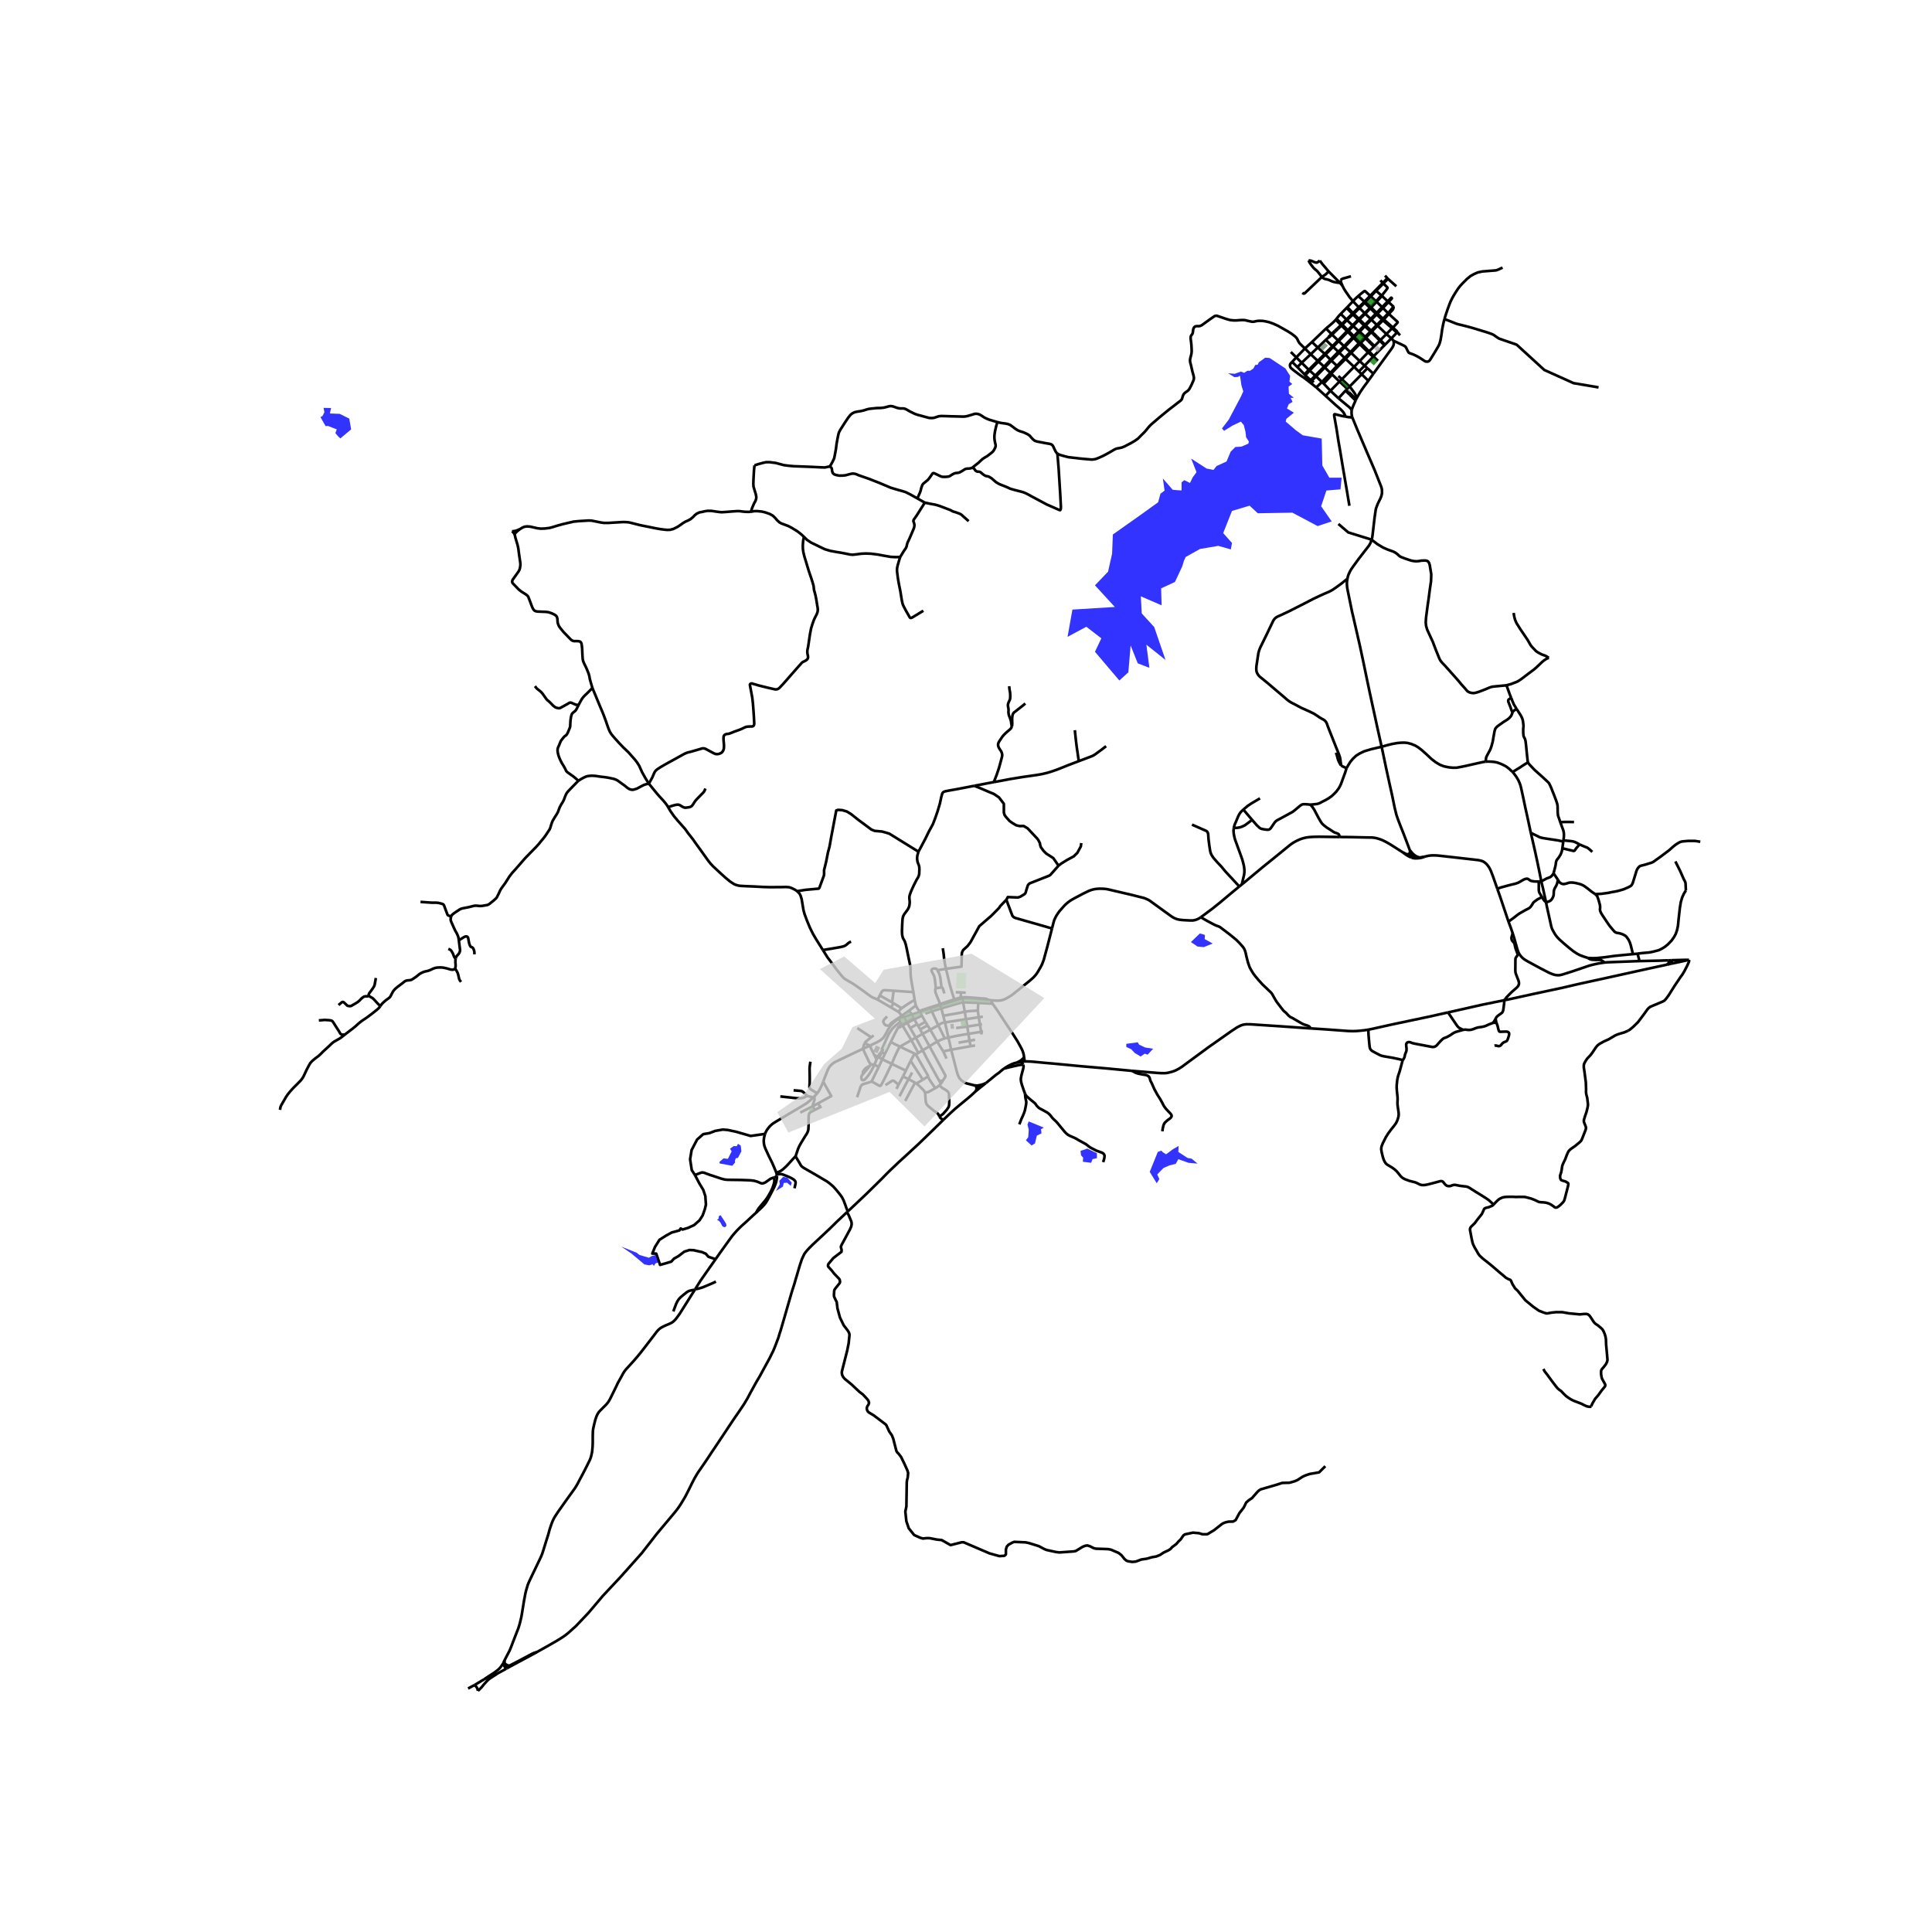 <svg xmlns="http://www.w3.org/2000/svg" width="960" height="960" viewBox="0 0 720 720"><defs><style>*{stroke-linejoin:round;stroke-linecap:butt}</style></defs><g id="figure_1"><path id="patch_1" d="M0 720h720V0H0z" style="fill:#fff"/><g id="axes_1"><path id="patch_2" d="M93.764 640.8h550.472V86.4H93.764z" style="fill:#fff"/><g id="LineCollection_1"><path d="m185.483 623.613 3.195-1.747M180.758 625.632l.89-.421 1.124-.461 2.71-1.137M178.103 630.138l1.24-1.183.895-1.113 1.087-1.217.76-.739.71-.513 2.688-1.76M176.796 627.985l-.947.516-1.407.755M188.18 620.057l-.1-.406-.087-.846M200.033 615.705l-.64.162-.44.148-.655.302-6.244 3.298-1.267.652-.622.33-.233.077-.25.03-.242-.012-.256-.087-.348-.163-.312-.18-.343-.205" clip-path="url(#p10a8b78815)" style="fill:none;stroke:#000"/><path d="m188.965 621.69-.19-.33-.135-.223-.103-.218-.12-.278-.109-.267-.127-.317M180.758 625.632l-3.962 2.353M187.593 619.814l-.404.576-.292.433-.367.493-.424.485-.264.254-.304.278-.591.445-.576.446-.711.484-.84.533-.72.461-1.342.93M258.94 480.663l-1.492 2.345-3.234 5.143-.89 1.406-.968 1.355-.68.865-.714.691-.503.378-.628.338-.713.316-1.223.518-.658.314-.774.412-.563.381-.638.567-.541.633-1.467 1.932-1.368 1.772-1.57 2.047-.86 1.105-.775.997-1.495 1.808-1.196 1.376-1.943 2.126-.871.958-.484.64-.468.74-.52.98-1.462 2.611-.5 1.081-1.91 3.895-.444.886-.424.76-.38.588-.688.822-1.31 1.308-.844.85-.563.608-.46.723-.436.91-.432 1.269-.408 1.617-.22.958-.151.711-.1.716-.04.742-.036 1.372v2.587l-.052 1.248-.096 1.085-.1.977-.184.851-.22.934-.376 1.053-1.19 2.424-1.388 2.71-1.419 2.643-.567 1.117-.536.934-.596.938-3.082 4.268-2.99 4.228-1.19 1.797-.496.843-.351.715-.208.493-.346.882-.663 1.963-.48 1.797-.743 2.352-1.172 3.796-.411 1.251-.42 1.017-1.291 2.711-2.367 4.936-.855 1.812-.424 1.041-.463 1.558-.248.882-.224 1.026-.488 2.614-.64 3.966-.303 1.813-.328 1.367-.28 1.192-.535 1.74-1.016 2.592-1.135 2.949-.56 1.47-.575 1.367-1.895 3.633M187.993 618.805l-.264.608-.136.4M289.332 437.065l.12.62M285.122 422.563l-.2.652-.21.918-.085.882.02.68.088.723.144.66.323.886 1.228 2.675 1.379 2.798 1.231 2.885.292.743M296.475 430.93l-.775.786-1.891 2.087-.683.73-1.308 1.205-.907.66-.675.326-.904.341M289.452 437.685l.092.56M296.092 442.84l.376-1.78.031-.438-.096-.333-.211-.334-.396-.378-.664-.407-.62-.322-.607-.28-1.927-.78-.599-.182-.52-.064-.431.016-.976.127" clip-path="url(#p10a8b78815)" style="fill:none;stroke:#000"/><path d="m303.08 408.97-.712.692-.824.747-.995.784-1.505.924-4.923 2.915-4.178 2.507-1.102.668-.792.505-.544.437-.588.552-.619.735-.5.696-.447.823-.229.608" clip-path="url(#p10a8b78815)" style="fill:none;stroke:#000"/><path d="m258.991 437.896-1.193-1.828-.613-4.041.557-3.432 1.503-2.88.557-1.05 2.283-1.994 2.283-.387 2.172-.83 2.839-.499 1.893.166 3.118.665 5.346 1.55 5.386-.773M306.793 403.113l-.468 1.148-.355.775-.405.823-.53.922-.433.588M303.45 408.633l.556-.604.596-.66M302.024 395.66l-.216 1.4-.104 1.08.016 1.24.04 2.115-.016 1.932-.084 1.343.008.465.196.513.452.333 1.235.763 1.051.525M303.08 408.97l.37-.337M303.08 408.97l-2.3-.56M331.417 382.95l.008-.68M335.035 379.692l-.568.325-.507.322-.676.525-.64.593-.487.516-.344.408-.396.57M324.203 389.676l1.492-.724 1.2-.566.839-.481.515-.34.618-.51.543-.597.364-.614.596-1.017.521-1.051.526-.826M462.77 329.638l-.924.727M499.18 311.924l-7.645-.095-2.185.048-1.127.067-1.085.123-.84.163-.941.246-1 .352-.961.45-.618.307-.753.426-.626.407-.685.507-.974.789-5.274 4.294-3.818 3.08-7.879 6.55" clip-path="url(#p10a8b78815)" style="fill:none;stroke:#000"/><path d="m459.775 308.573-.08 1.066.1 1.148.212 1.113.268 1.006 2.098 5.75.592 1.682.372 1.367.267 1.173.145 1.268-.009 1.033-.14.994-.4 1.66-.43 1.805M488.361 299.87l.775.926.64.953.791 1.507.756 1.442.9 1.555.547.75.532.502 1.187.922 1.431.906.931.624.616.33.552.173.481.186.326.205.188.22.126.394.04.46M522.843 317.69l-4.573-2.908-1.192-.708-.63-.342-.549-.282-.731-.345-.728-.29-.66-.211-.835-.246-.8-.143-.847-.096-1.695-.016-6.536-.143-3.887-.036M522.843 317.69l1.087.808.815.507.604.31.514.223" clip-path="url(#p10a8b78815)" style="fill:none;stroke:#000"/><path d="m524.082 318.317-.232-.141-1.007-.485M529.15 319.557l-.507-.121-.467-.153-.396-.205-.4-.22-.434-.336-.516-.435M529.15 319.557l-.855.05h-.831l-.576-.08-.583-.144M530.775 319.297l-.795.1-.83.16M525.489 317.417l.328 1.795M525.489 317.417l-.05.23-.062.225-.114.165-.184.159-.244.109-.295.052-.458-.04" clip-path="url(#p10a8b78815)" style="fill:none;stroke:#000"/><path d="m525.405 316.874.052.298.032.245M514.892 278.285l.138.632.75 3.584.775 3.705 1.315 6.032.488 2.155.535 2.44.832 4.082.644 2.627.183.56.224.652.268.787.62 1.606 1.562 3.958 1.364 3.572.815 2.197M526.43 318.087l-.183-.248-.202-.265-.28-.32-.36-.38M525.817 319.212l-.398-.16-.58-.296-.333-.185-.424-.254M525.817 319.212l.046.326M526.305 319.383l-.227-.078-.261-.093M526.305 319.383l.166-.263.062-.198.034-.265-.03-.212-.107-.358M526.305 319.383l-.208.236M558.016 331.244l-1.618-4.618-.736-1.924-.456-.982-.332-.552-.36-.513-.375-.469-.34-.357-.368-.31-.535-.362-.448-.233-.456-.14-.496-.128-.543-.11-.672-.08-7.61-.871-6.425-.712-.99-.085-1-.024-.71.016-.683.061-.612.094-.632.133-.844.219" clip-path="url(#p10a8b78815)" style="fill:none;stroke:#000"/><path d="m526.097 319.619.325.104.436.104.594.056.824-.019.882-.09.87-.185.747-.292M562.174 343.473l-1.423-4.236-1.727-5.152-1.008-2.84M573.458 328.514l-.511.011-1.112-.032-.815-.119-.612-.159-.623-.43-.284-.198-.316-.115-.296-.004-.46.103-.579.215-1.32.767-.85.457-1.132.366-.94.214-1.523.39-2.15.588-.78.219-1.139.457M564.89 351.697l-.49-1.745-.656-2.135M562.174 343.473l.823 2.19.747 2.154" clip-path="url(#p10a8b78815)" style="fill:none;stroke:#000"/><path d="m564.464 351.855-.136-.374-.408-.46-.471-.573-.168-.596v-.421l.176-.692.287-.922M566.143 355.42l-.456.464M598.05 358.699l-.979.143-1.303.199-1.039.21-.728.167-.66.16-.99.262-5.797 1.971-1.431.471-3.022.944-.696.155-.311.05-.696.002-.72-.076-.427-.103-.476-.14-1.083-.413-.9-.437-2.93-1.518-4.369-2.373-1.068-.624-.551-.37-.516-.433-.483-.508-.4-.513-.332-.505M564.89 351.697l.266.95.4 1.398.3.783.287.592M610.986 358.166l-11.492.43-.532.02-.911.083M591.736 357.012l.343.185.4.23.41.151.5.084 1.224.067 1.139-.02.476.028.276.032.328.123 1.219.807M610.986 358.166l-.713-2.771M621.6 357.898l-3.522.118-7.092.15M315.631 451.742l-3.901 3.68-1.97 1.952-2.012 1.908-2.267 2.11-1.31 1.224-1.31 1.222-1.24 1.238-.713.755-.535.632-.56.751-.351.703-.416.887-.296.707-.604 1.797-.543 1.804-.588 2.027-.52 1.725-.52 1.828-.743 2.293-.258.827-1.38 4.777-1.032 3.6-1.239 4.253-.452 1.538-.296.882-.192.628-.243.846-.696 1.876-.764 1.987-.54 1.28-.531 1.041-.755 1.554-1.38 2.54-1.13 2.055-1.072 1.982-1.54 2.628-2.146 3.902-1.039 1.967-.712 1.204-.735 1.2-1.831 2.719-1.375 1.979-1.835 2.726-2.85 4.304-2.49 3.732-1.588 2.353-1.063 1.63-1.455 2.153-1.463 2.134-.803 1.15-.512.782-.943 1.61-.98 1.871-1.283 2.627-1.271 2.468-1.011 1.705-.808 1.316-.62.91-.663.913-.988 1.228-4.728 5.64-.796.958-1.004 1.196-5.588 7.169-6.084 6.834-.44.478-.895 1.033-7.115 7.615-5.253 6.207-4.83 5.096-.895.778-.975.875-.76.691-1.047.85-1 .716-1.15.739-1.455.882-2.695 1.55-4.525 2.536M188.965 621.69l1.107-.604 2.118-1.145 7.148-3.831.695-.405M378.95 395.999l-.889.216-.863.306-.624.289-.937.484-.707.43-.824.528M367.382 403.657l3.888-3.178 1.013-.7.812-.712 1.01-.815M381.341 396.783l-.56.027-.543.037-.651.101-3.103.708-2.378.596M380.47 395.714l.871 1.07M381.87 395.559l-.825.07-.575.085M378.95 395.999l.59-.124.93-.16M488.487 383.256l-2.133-.138-9.194-.652-11.097-.731-.736-.016-.879.003-.724.076-.735.16-.712.27-.579.286-.888.48-2.055 1.372-8.266 5.806-7.887 5.799-2.043 1.522-1.255.799-1.1.572-.598.254-.688.25-.876.235-.99.233-.942.103-.982.004-1.497-.07-9.774-.803" clip-path="url(#p10a8b78815)" style="fill:none;stroke:#000"/><path d="m381.87 395.559 1.062.006 1.092.04 1.195.092 3.645.35 4.285.377 9.682.92 9.49.82 9.536.906M433.18 421.613l.148-1.119.262-1.104.232-.587.303-.433.968-.9.864-.61.299-.258.268-.348.092-.23.01-.251-.082-.286-.32-.458-.424-.45-1.261-1.332-.775-1.045-.688-1.328-.652-1.184-1.115-1.76-1.103-2.011-.96-2.174-.487-.942-.196-.632-.156-.56-.291-.438-.496-.342-.54-.206-1.351-.215-1.627-.326-.954-.332-1.29-.682M522.735 395.093l-.576-.183-.852-.211-1.062-.223-1.292-.274-3.098-.525-.823-.19-.532-.163-.516-.25-1.675-.87-1.023-.577-.407-.394-.244-.362-.14-.377-.088-.46-.22-2.274-.176-2.102-.084-1.928" clip-path="url(#p10a8b78815)" style="fill:none;stroke:#000"/><path d="m539.632 377.3-7.52 1.677-7.37 1.553-6.053 1.276-5.404 1.204-1.535.346-1.823.374M488.487 383.256l5.51.355 8.371.612 1.619.047 1.327-.024 1.443-.115 1.83-.203 1.34-.198M545.265 383.797l-1.076-.528-.48-.27-.42-.386-.415-.54-1.507-2.23-1.735-2.544" clip-path="url(#p10a8b78815)" style="fill:none;stroke:#000"/><path d="m560.655 372.74-8.407 1.714-12.616 2.845M629.439 357.722l-6.23 1.341M629.439 357.722l-1.427-.009-.94.024-.804.02-2.921.082-.561.025" clip-path="url(#p10a8b78815)" style="fill:none;stroke:#000"/><path d="m606.717 384.135.695-.43 1.256-1.048 1.79-1.765 2.031-2.702 1.471-2.043.448-.485.512-.398.951-.437 1.183-.477 2.503-1.065.615-.326.353-.318.399-.461.975-1.327 2.087-3.323 2.263-3.37.783-1.065.72-1.232.903-1.741.64-1.391.184-.547-.04-.462M621.6 357.898l.758-.016M621.6 357.898l.236.217.08.123.051.121.018.147-.002.148-.063.155-.107.134-.121.137-.164.16-.295.254M622.775 359.16l.433-.097" clip-path="url(#p10a8b78815)" style="fill:none;stroke:#000"/><path d="m621.233 359.494.954-.207.588-.126M622.358 357.882l.105.273.09.274.08.245.04.123.102.364M622.358 357.882l.428-.018M623.208 359.063l-.186-.514-.236-.685M187.593 619.814l.048.302.1.334.16.365.16.29.235.374.382.387M188.678 621.866l.287-.176M178.103 630.138l-.06-.377-.076-.266-.116-.298-.14-.278-.171-.247-.36-.433-.384-.254M358.626 372.184l.292 1.337M368.321 372.653l-2.178-.187-5.005-.385-1.055-.04-.752.02-.705.123M350.445 374.68l1.943-.616 3.613-1.145 1.03-.337.693-.195.902-.203M358.918 373.52l.63 3.505M358.918 373.52l5.66.214M350.785 375.785l6.624-1.915 1.509-.35M359.547 377.025l.433 2.8M364.396 376.624l-1.215.063-1.939.115-1.695.223M351.516 378.535l1.188-.199 1.295-.242 1.363-.235 1.511-.246 1.639-.338 1.035-.25M359.98 379.824l.521 2.74M359.98 379.824l4.769-.72M359.98 379.824l-7.808 1.207M360.501 382.564l.381 2.728M360.501 382.564l4.701-.739M360.501 382.564l-4.199.552M360.882 385.292l.442 2.559M360.882 385.292l4.761-.76M353.435 386.671l3.238-.668 2.326-.413 1.883-.298M361.324 387.85l.378 2.038M361.324 387.85l2.07-.38M361.324 387.85l-4.103.736M361.702 389.888l-7.236 1.305M361.702 389.888l1.69-.27M365.83 385.517l-.187-.984M365.643 384.533l-.44-2.708M365.643 384.533l.7-.136M365.202 381.825l-.453-2.721M365.202 381.825l.773-.114M364.749 379.104l-.353-2.48M364.749 379.104l1.528-.244M364.396 376.624l.182-2.89M364.578 373.734l5.33.318M350.445 374.68l-3.686 1.192M350.445 374.68l.34 1.105M350.445 374.68l-.068-.5M351.516 378.535l.656 2.496M350.785 375.785l.376 1.375.355 1.375M352.172 381.03l1.263 5.641M349.67 382.096l.65-.455.559-.31.661-.212.632-.088M353.435 386.671l-1.36.287M354.466 391.193l-.623-2.865-.408-1.657M354.466 391.193l-2.942.636M363.18 404.49l-1.172-.29-.96-.245-.621-.15-.66-.238-.632-.341-.795-.559-.588-.61-.393-.597-.444-.992-.394-1.294-.648-2.579-.487-1.88-.92-3.522M365.351 405.263l1.324-1.03.707-.576M367.382 403.657l-1.067.423-.526.16-.67.156-.855.167M363.413 406.864l1.938-1.601M351.6 417.293l2.615-2.484 1.618-1.482 1.8-1.514 2.594-2.134 1.798-1.519 1.388-1.296M363.673 404.728l.16.398.076.39.007.363-.118.38-.385.605M363.18 404.49l.493.238M363.18 404.49l1.084.073M365.351 405.263l-.343-.557-.744-.143M363.673 404.728l.51.248 1.168.287M349.245 388.161l-2.568-4.413M349.245 388.161l2.28 3.668M349.245 388.161l-2.852 1.738M352.075 386.958l-1.426.54-1.404.663M346.393 389.9l-2.573-4.599M346.393 389.9l-2.544 1.512M351.34 402.775l.917-1.435.051-.146.022-.138-.003-.148-.043-.18-5.891-10.829M343.85 391.412l-2.554-4.708M343.85 391.412l-1.64.977M350.03 402.803l-4.484-8.077-1.697-3.314M342.21 392.39l-2.58-4.757M342.21 392.39l-.898.59M341.312 392.98l4.649 8.103M340.837 392.653l.28.171.195.157M350.677 403.875l.663-1.1M350.677 403.875l-.616.593M350.677 403.875l-.648-1.072M341.296 386.704l-2.08-3.568M341.296 386.704l2.524-1.403M341.296 386.704l-1.666.93M338.109 381.198l1.106 1.938M338.109 381.198l-.246-.382M338.109 381.198l2.6-1.33M338.109 381.198l-1.752 1M337.863 380.816l-1.718.983M337.863 380.816l-.988-1.787M337.863 380.816l2.58-1.426M336.875 379.03l-.265.087M339.812 378.09l-1.583.495-1.354.444M334.531 383.193l.86-.456.966-.539M331.953 388.356l1.435-2.93 1.143-2.233" clip-path="url(#p10a8b78815)" style="fill:none;stroke:#000"/><path d="m336.145 381.8-.635.344-.411.314-.32.322-.248.413M336.357 382.198l-.212-.399M336.357 382.198l3.273 5.435M340.71 379.868l1.08 1.828M340.71 379.868l2.866-1.349M340.71 379.868l-.267-.478M336.145 381.8l-.554-1.035M340.443 379.39l-.631-1.3M339.812 378.09l2.974-.95M339.812 378.09l-1.05-1.448M343.82 385.301l-.91-1.672M343.82 385.301l2.857-1.553M343.576 378.52l1.278 2.272M343.576 378.52l-.79-1.38M335.367 390.053l4.263-2.42M335.367 390.053l5.47 2.6M335.367 390.053l-3.414-1.697M332.333 396.464l.519-1.225.576-1.399.923-1.963.528-1.045.488-.78M346.677 383.748l2.992-1.652M346.677 383.748l-.993-1.618M349.67 382.096l2.405 4.862M349.67 382.096l-2.418-5.203M350.785 375.785l-3.533 1.108M347.252 376.893l-2.428.856M347.252 376.893l-.493-1.02M342.786 377.14l2.035-.643 1.938-.625M351.524 391.83l1.223 2.696M342.786 377.14l-.261-.341M518.51 126.121l.368.35.203.242.164.267" clip-path="url(#p10a8b78815)" style="fill:none;stroke:#000"/><path d="m511.814 139.28 2.782-3.838 2.127-2.91 1.703-2.345.436-.62.307-.556.188-.477.064-.517.012-.378-.04-.31-.148-.35" clip-path="url(#p10a8b78815)" style="fill:none;stroke:#000"/><path d="m538.285 118.964-.172.69-.256 1.058-.26 1.29-.167.896-.12.921-.248 1.686-.192 1.05-.192.854-.328.994-.52.981-1.075 1.813-1.73 2.794-.183.247-.213.254-.286.175-.364.101-.378-.002-.328-.07-.321-.145-1.755-1.152-1.06-.612-.94-.467-.745-.319-.423-.155-.412-.137-.46-.183-.227-.17-.173-.295-.306-.617-.482-.987-.275-.327-.4-.27-.81-.39-1.228-.572-.924-.453-1.087-.465M503.935 155.506l.428 1.01 1.427 3.497 3.533 8.291 2.995 6.968 2.366 5.973.252.803.076.549.004.393.02.605-.064.536-.204.803-.3.755-.371.743-.28.557-.312.644-.248.632-.184.472-.256.688-.112.473-.175 1.18-.273 1.924-.487 4.205-.256 2.179-.144 1.021-.208.72" clip-path="url(#p10a8b78815)" style="fill:none;stroke:#000"/><path d="m502.152 215.665.184-.906.344-.922.431-.898.4-.724.672-.97 2.03-2.797 4.006-5.175.536-.97.295-.787.112-.39M561.362 255.403l-2.818.265-2.083.204-.735.15-.752.263-1.359.58-2.375.915-1.07.334-.792.166h-.608l-.664-.111-.743-.246-.616-.437-.72-.867-1.438-1.598-1.113-1.358-4.88-5.474-1.222-1.284-.524-.671-.384-.672-1.327-3.26-1.152-3.052-1.582-3.426-.548-1.208-.404-1.4-.12-1.207.056-1.09.08-.961.592-4.515.368-2.512.431-3.283.432-3.005.064-1.494.024-1.17-.56-3.425-.272-.835-.327-.437-.32-.246-.656-.144h-.8l-.886.056-.72.144-1.04.079-.863-.072-.991-.174-2.255-.748-1.487-.572-.68-.366-.32-.326-.47-.421-.608-.453-.704-.397-.56-.223-1.694-.604-1.727-.755-2.175-1.304-2.103-1.63" clip-path="url(#p10a8b78815)" style="fill:none;stroke:#000"/><path d="m498.784 195.266 3.671 3.147 8.707 2.714M503.463 102.956l-1.894.553-1.032.282-.258.105-.266.15-.42.337M500.337 106.553l-.284-.62-.263-.663-.196-.887M514.892 278.285l-1.507-6.734-.992-4.59-.89-4.058-1.12-5.187-1.016-4.813-1.322-6.395-1.272-5.93-1.375-5.994-1.075-4.706-.432-1.796-.504-2.476-1.155-5.632-.192-1.121-.056-.723-.04-.684.032-.652.056-.493.12-.636" clip-path="url(#p10a8b78815)" style="fill:none;stroke:#000"/><path d="m499.814 285.3-.197-1.352-.127-1.006-.04-.234-.132-.652-.328-.922-.923-2.274-2.31-5.83-.9-2.293-.42-1.189-.3-.524-.368-.43-.431-.341-.752-.41-.835-.484-.816-.573-1.259-.815-2.03-.982-2.771-1.232-2.215-1.192-1.398-.715-.88-.541-.768-.596-1.239-1.077-2.119-1.793-3.997-3.406-2.866-2.329-.5-.588-.376-.624-.255-.684-.085-.946.053-1.025.601-3.976.138-.905.272-.986.412-1.045.776-1.578 1.85-3.776 1.227-2.58 1.04-2.165.473-.634.502-.461.71-.413.677-.285 3.574-1.677 2.962-1.506 2.375-1.2 3.441-1.79 2.17-1.033 2.283-1.033 1.603-.684 1.176-.624 1.399-.945 2.063-1.511 2.198-1.769M503.763 152.76l-.064.46-.016.656.04.592.088.529.124.509M501.365 155.263l.26.044.263.036.604.107.965.08.478-.024M553.663 283.836l-.76.108-1.902.41-4.981 1.128-2.203.441-.843.147-.344.032-1.2.008-1.486-.151-1.75-.35-1.504-.572-1.57-.916-1.62-1.246-2.094-1.955-1.624-1.44-1.247-.961-1.079-.656-1.531-.616-1.295-.358-1.176-.131-1.343.028-1.375.123-1.879.334-1.63.402-2.335.64" clip-path="url(#p10a8b78815)" style="fill:none;stroke:#000"/><path d="m501.828 286.261.403-.69.221-.415.815-1.276.916-1.112 1.203-1.133 1.295-.82 1.675-.814 2.607-.79 3.93-.926M500.337 106.553l-.965-1.135M504.223 112.245l-.424-.5-.528-.628-.391-.47-.344-.524-1.06-1.518-.583-.923-.248-.493-.308-.636M516.15 102.711l.88.969M520.361 106.687l-3.107-2.769M517.03 103.68l-.834.855M517.254 103.918l-.114-.122-.11-.116M517.03 103.68l.375-.135M506.385 114.53l-2.148 2.147M506.385 114.53l.244.265M504.223 112.245l.463.513 1.7 1.773M506.385 114.53l1.969-1.937M506.63 114.795l1.93-1.97M508.58 116.725l-.528-.549-1.423-1.381M506.63 114.795l-2.16 2.153M517.254 103.918l.15-.373M517.254 103.918l-.815.819M514.436 104.471l.887.958M515.323 105.429l-1.281 1.309M515.323 105.429l.208.203M515.323 105.429l.873-.894M515.531 105.632l.908-.895M515.22 109.82l1.301-1.643.51-.701.043-.183-.024-.123-.072-.12-1.447-1.418M515.531 105.632l-1.255 1.29M512.63 108.179l-2 2.051M512.63 108.179l.195.19M512.63 108.179l1.412-1.441M512.825 108.37l1.451-1.447M512.825 108.37l1.975 1.709M512.825 108.37l-1.955 2.083M519.295 114.29l-1.977 2.467M517.462 112.571l1.733 1.606.057.058.043.054M517.574 116.983l1.415-1.494.152-.262.132-.343.05-.206.018-.167-.004-.118-.042-.104M510.63 110.23l-2.028 2.091M510.63 110.23l.24.223M506.19 110.322l.815-.704 1.167-.922.292-.21.16-.007.11.01 1.897 1.741M510.87 110.453l1.94 1.832M510.87 110.453l-2.006 2.067M506.19 110.322l1.894 1.762M504.223 112.245l.879-.922 1.087-1.001M508.354 112.593l.206.233M508.354 112.593l.248-.272M508.354 112.593l-.27-.509M508.56 112.826l1.99 1.924M508.56 112.826l.244-.247.06-.06M520.568 123.959l-2.058 2.162M520.568 123.959l.244-.307M520.568 123.959l.388.1M520.568 123.959l-1.77-1.626M520.812 123.652l-1.703-1.57M520.812 123.652l.144.406M508.864 112.52l-.262-.199M508.864 112.52l1.975 1.9M501.834 114.737l2.135 2.193M501.834 114.737l.276-.268M499.65 116.98l1.095-1.114 1.09-1.129M503.969 116.93l-2.205 2.148M503.969 116.93l.238.24M503.969 116.93l.268-.253M504.207 117.17l.264-.222M504.207 117.17l1.94 1.961M504.207 117.17l-2.247 2.11M515.94 128.689l-3.994 4.02M515.94 128.689l.215-.22M515.94 128.689l-1.728-1.721M516.155 128.47l-1.715-1.74M516.155 128.47l2.355-2.349M504.47 116.948l-.233-.271M504.47 116.948l1.953 1.888M504.237 116.677l-2.127-2.208M502.11 114.469l2.113-2.224M499.65 116.98l2.114 2.098M498.094 118.796l.314-.406.252-.312.298-.36.372-.407.32-.332M501.764 119.078l-1.699 1.713M501.764 119.078l.196.202M501.96 119.28l2.11 1.972M501.96 119.28l-1.703 1.71M506.515 123.778l2.037 1.981M506.515 123.778l.092-.08.114-.107M506.515 123.778l-1.749 1.767M506.515 123.778l-.261-.266M512.018 129.21l.223-.231M512.018 129.21l-1.819 1.744M512.018 129.21l-1.283-1.285M512.241 128.979l-1.281-1.27M512.241 128.979l1.971-2.011M506.721 123.591l-.294-.27M506.721 123.591l1.927-2.013M506.721 123.591l2.055 1.95M511.733 132.953l-3.2 3.323M511.733 132.953l.213-.244M511.733 132.953l.265.025M511.733 132.953l-1.882-1.641M499.917 121.323l.34-.334M499.917 121.323l2.095 2.053M499.917 121.323l-.177-.196M499.917 121.323l-1.292 1.244M499.74 121.127l-1.315 1.253M499.74 121.127l-1.925-1.981M499.74 121.127l.325-.336M497.815 119.146l.28-.35M494.177 122.42l.474-.4.674-.566.855-.727.763-.684.472-.476.4-.421M498.094 118.796l1.971 1.995M500.065 120.791l.192.198M500.257 120.99l2.031 2.087M511.946 132.71l-1.747-1.756M511.946 132.71l.052.268M494.177 122.42l2.003 2.044M494.177 122.42l-5.225 5.02M496.18 124.464l.236.23M496.18 124.464l-.957.96-.04.078-.034.086-.04.145M496.18 124.464l1.243-1.154M496.416 124.694l1.222-1.177M496.416 124.694l2.218 2.174M495.109 125.733l.11-.02.1-.036.105-.049.992-.934M511.814 139.28l-1.887 2.632M511.814 139.28l-2.22-2.07M509.927 141.912l-2.459-2.442M505.534 148.482l.695-1.204.376-.636.296-.513.572-.83.607-.903.948-1.275.9-1.209M494.077 126.65l2.479 2.38M494.077 126.65l-2.962 2.855M494.077 126.65l1.032-.917M488.952 127.44l-2.652 2.428M491.115 129.505l-.316-.272-.58-.537-1.267-1.256M498.572 136.644l-.317-.292M498.572 136.644l2.892-2.896M498.572 136.644l-2.492 2.593M502.09 144.916l-2.896-2.734M502.09 144.916l.87-.858M502.09 144.916l-.32.33M481.048 131.18l2.044 2.005M505.184 149.262l-.397.886-.328.747-.26.604-.196.501-.144.418-.096.341M498.815 148.427l3.551 2.932.54.46.275.27.582.67M490.527 144.377l-1.303-1.054-1.383-1.093-1.19-.93" clip-path="url(#p10a8b78815)" style="fill:none;stroke:#000"/><path d="m488.537 141.622-.196.04-.236.01-.297-.04-1.158-.332M481.55 134.881l-.433.43-.271.345-.116.418.024.322.084.341.232.382.403.35.752.624 2.45 1.832 1.071.716.904.66M481.55 134.881l1.946 1.924M481.55 134.881l1.542-1.696M489.608 142.525l-.752-.668M488.537 141.622l.32.235M486.446 139.845l.775.756.644.572.428.298.244.151M488.537 141.622l1.636-1.65M498.777 140.136l1.316 1.188M505.534 148.482l-.143.318M502.96 144.058l.651.803.86 1.169.455.668.288.56.16.485.16.74M491.115 129.505l-2.659 2.518M493.701 131.9l-1.448-1.317-1.138-1.078M488.456 132.023l2.623 2.457M488.456 132.023l-2.156-2.155M488.456 132.023l-3.361 3.168M485.095 135.191l2.65 2.64M485.095 135.191l-2.003-2.006M485.095 135.191l-1.599 1.614M483.496 136.805l2.658 2.73M483.092 133.185l3.208-3.317M394.073 169.071l.356.189.515.24.976.29 1.095.298 1.091.275 1.408.175 1.479.155 1.383.179 1.419.135 2.21.187.888.071.827-.083.688-.148 1.111-.425 1.723-.787 2.187-1.184 1.483-.882.564-.303.375-.183.452-.139.859-.143.928-.214.983-.39 2.626-1.379 1.376-.827 1.047-.739.832-.858 1.742-1.741.884-1.073.491-.597.484-.537.768-.715 2.814-2.408 3.198-2.62 4.29-3.318.435-.338.331-.394.145-.358.1-.326.2-.663.279-.589.356-.413.567-.433.336-.207.444-.377.46-.568.667-1.273.596-1.359.232-.52.128-.414.04-.572-.113-.676-.207-.755-.232-.82-.24-1.04-.292-1.316-.316-1.193-.056-.592.056-.667.2-.784.248-.99.112-.89-.032-1.176-.088-1.486-.255-2.13-.012-.541.075-.414.172-.338.296-.338.216-.457.088-.48.068-.629.068-.381.136-.37.224-.358.188-.19.283-.148.636-.079.523.036.556-.08.672-.321 1.2-.871 1.778-1.28 1.323-.918.447-.306.408-.1.376-.027 1.12.377 2.462.843 1.363.378 1.275.143h1.176l.887-.076.812-.051.767-.016.667.055 1.08.259.851.182.524.124.476.031.571-.071.62-.151.592-.095.819-.036 1.02.028 1.035.158 1.355.31 1.467.517 1.89.843 3.43 1.936 1.587.994.968.73.684.589.387.485.188.334.236.513.21.387.186.316.323.397 1.825 1.772M486.446 139.845l-.292-.31M486.446 139.845l1.619-1.737M488.065 138.108l2.108 1.864M488.065 138.108l-.32-.277M488.065 138.108l1.64-1.705M491.335 134.726l2.093 1.916M491.335 134.726l-.256-.246M491.335 134.726l2.618-2.583M491.335 134.726l-1.63 1.677M493.953 132.143l1.901 1.931M493.953 132.143l-.252-.243M493.953 132.143l1.443-1.44 1.427-1.462M496.823 129.241l-.267-.21M496.823 129.241l1.939 1.856M496.823 129.241l2.055-2.14M498.878 127.1l2.011 1.93M498.878 127.1l-.244-.232M498.878 127.1l1.667-1.69 1.727-1.773M502.272 123.637l1.915 1.967M502.272 123.637l.292-.302M502.272 123.637l-.26-.26M502.564 123.335l-.276-.258M502.564 123.335l1.73-1.857M502.564 123.335l1.962 1.956M504.295 121.478l1.836 1.737M504.295 121.478l-.224-.226M504.295 121.478l2.05-2.162M506.346 119.316l2.042 2.016M506.346 119.316l.291-.284M506.346 119.316l-.198-.185M506.637 119.032l-.214-.196M506.637 119.032l2.147-2.112M506.637 119.032l2.031 2.02M508.784 116.92l1.915-2.015M508.784 116.92l-.204-.195M508.784 116.92l2.018 1.951M510.699 114.905l2.034 1.99M510.699 114.905l.31-.317M510.699 114.905l-.148-.155M511.009 114.588l-.17-.169M511.009 114.588l2.004-2.132M511.009 114.588l2.012 2.014M513.013 112.456l2.07 2.011M513.013 112.456l-.204-.17M513.013 112.456l2.032-2.189M515.045 110.267l-.245-.188M515.045 110.267l.175-.446M517.163 112.297l-1.496-1.407-.622-.623M514.8 110.079l-1.99 2.206M514.8 110.079l.42-.258M512.81 112.285l-1.971 2.134M510.839 114.42l-.288.33M510.55 114.75l-1.97 1.975M508.58 116.725l-2.157 2.11M506.423 118.836l-.275.295M506.148 119.131l-2.077 2.12M504.07 121.252l-1.782 1.825M502.288 123.077l-.276.3M502.012 123.376l-3.378 3.492M498.634 126.868l-2.078 2.162M496.556 129.03l-2.855 2.87M493.701 131.9l-2.622 2.58M491.079 134.48l-1.658 1.666M487.745 137.83l-1.59 1.705M487.745 137.83l1.676-1.684M488.856 141.857l1.611-1.602M490.467 140.255l-.294-.283M490.467 140.255l3.25-3.315M492.663 142.354l-1.06-1.003-1.136-1.096M493.717 136.94l2.08 2.043M493.717 136.94l-.289-.298M493.717 136.94l2.439-2.562M496.156 134.378l2.099 1.974M496.156 134.378l-.302-.304M496.156 134.378l2.946-2.959M499.102 131.419l-.34-.322M499.102 131.419l1.994 1.992M499.102 131.419l2.062-2.118M501.164 129.3l2.08 1.932M501.164 129.3l-.275-.27M501.164 129.3l3.27-3.425M504.434 125.875l1.996 2.066M504.434 125.875l.332-.33M504.434 125.875l-.247-.27M504.766 125.545l-.24-.254M504.766 125.545l2.063 2M508.648 121.578l2.09 1.943M508.648 121.578l.282-.282M508.648 121.578l-.26-.246M508.93 121.296l-.262-.245M508.93 121.296l2.16-2.159M508.93 121.296l2.064 1.945M511.09 119.137l1.947-1.967M511.09 119.137l-.288-.266M511.09 119.137l2.007 1.968M513.037 117.17l2.066 1.955M513.037 117.17l.288-.29M513.037 117.17l-.304-.274M513.325 116.88l-.304-.278M513.325 116.88l2.054-2.118M513.325 116.88l2.059 1.9M515.38 114.762l1.938 1.995M515.38 114.762l-.296-.295M515.38 114.762l2.082-2.19M517.462 112.571l-.3-.274M517.462 112.571l1.242-1.333.013-.05-.005-.032-.02-.033-.209-.185-.01-.004h-.014l-.01.003-.014.01-1.272 1.35M517.163 112.297l-2.08 2.17M515.084 114.467l-2.063 2.135M513.021 116.602l-.288.294M512.733 116.896l-1.93 1.975M510.802 118.871l-2.134 2.18M508.668 121.051l-.28.28M508.388 121.332l-1.96 1.988M506.254 123.512l-1.728 1.78M506.254 123.512l.173-.192M506.254 123.512l-.123-.297M504.526 125.291l-.34.313M504.187 125.604l-3.298 3.426M500.889 129.03l-2.127 2.067M498.762 131.097l-2.908 2.977M495.854 134.074l-2.426 2.568M493.428 136.642l-3.255 3.33M490.527 144.377l2.136-2.023M494.021 147.529l-1.231-1.118-2.263-2.034M492.663 142.354l.63.592M492.663 142.354l3.133-3.371M495.796 138.983l.284.254M495.796 138.983l2.459-2.63M493.294 142.946l2.522 2.675M493.294 142.946l3.158-3.37M496.452 139.575l2.742 2.607M496.452 139.575l-.372-.338M501.464 133.748l-.368-.337M501.464 133.748l3.154 2.965M501.464 133.748l2.06-2.25M503.523 131.499l3.19 3.06M503.523 131.499l-.28-.267M503.523 131.499l3.174-3.283M506.697 128.216l3.154 3.096M506.697 128.216l.412-.382M506.697 128.216l-.267-.275M507.109 127.834l-.28-.29M507.109 127.834l1.735-1.8M507.109 127.834l3.09 3.12M508.844 126.033l1.086 1.087M508.844 126.033l.216-.206M508.844 126.033l-.292-.274M509.06 125.827l-.284-.287M509.06 125.827l1.943-2.067M509.06 125.827l1.089 1.079M511.003 123.76l.721.721M511.003 123.76l.247-.252M511.003 123.76l-.265-.239M511.25 123.508l-.256-.267M511.25 123.508l2.15-2.145M511.25 123.508l.723.73M513.4 121.363l1.996-1.975M513.4 121.363l-.303-.258M516.687 124.488l-1.2-1.125-2.086-2M515.396 119.388l3.401 2.945M515.396 119.388l.307-.334M515.396 119.388l-.293-.263M515.703 119.054l-.32-.274M515.703 119.054l1.871-2.07M515.703 119.054l3.406 3.029M517.574 116.983l-.256-.226M519.109 122.083l1.743-1.874.022-.102-.018-.076-.056-.082-.068-.077-3.158-2.889M517.318 116.757l-1.934 2.023M515.384 118.78l-.28.345M515.103 119.125l-2.006 1.98M513.097 121.105l-2.103 2.136M510.994 123.241l-.256.28M510.738 123.521l-1.962 2.02M508.776 125.54l-.224.22M508.552 125.76l-1.723 1.784M506.829 127.544l-.4.397M506.43 127.941l-3.187 3.291M503.243 131.232l-2.147 2.179M501.096 133.41l-2.841 2.942M494.021 147.529l1.795-1.908M501.365 155.263l-.044-.25-.136-.386-.22-.45-.268-.444-.344-.429-.68-.724-1.982-1.709-3.67-3.342M495.816 145.62l2.999 2.807M495.816 145.62l3.378-3.438M499.194 142.182l.9-.858M500.093 141.324l2.866 2.734M500.093 141.324l4.525-4.61M504.618 136.713l1.78 1.742M504.618 136.713l2.094-2.154M506.712 134.559l1.82 1.717M506.712 134.559l3.139-3.247M509.85 131.312l.349-.358M514.212 126.968l.228-.239M514.212 126.968l-1.23-1.258M514.44 126.73l-1.243-1.25M514.44 126.73l2.247-2.242M516.687 124.488l2.11-2.155M516.687 124.488l1.823 1.633M518.797 122.333l.312-.25M508.532 136.276l1.062.933M508.532 136.276l-2.135 2.179M506.397 138.455l1.071 1.015M509.594 137.21l-2.126 2.26M507.468 139.47l-4.509 4.588M498.815 148.427l2.625-2.842M501.44 145.585l.33-.34M501.44 145.585l1.54 1.513M335.035 379.692l.556 1.073M336.61 379.117l-.388.137-.644.231-.543.207M345.96 401.083l-2.03 1.3M348.554 405.525l-1.639-2.38-.671-1.054-.182-.394-.101-.614M342.182 382.325l.728 1.304M342.182 382.325l-.391-.629M342.182 382.325l2.672-1.533M344.854 380.792l.83 1.338M342.91 383.629l2.774-1.5M324.833 403.013l2.65-5.445M319.42 408.9l1.31-3.938.192-.349.26-.318.358-.205.551-.18 1.148-.34.999-.302.595-.255" clip-path="url(#p10a8b78815)" style="fill:none;stroke:#000"/><path d="m332.333 396.464-1.384 2.83-.7 1.454-1.087 2.182-.85 1.567-.16.117-.164.062-.19-.025-.22-.08-2.745-1.558M328.587 392.184l.464-1.007-.411-.18 2.478-5.453.697-1.143.752-1.045.946-.948 2.078-1.643M325.855 393.19l1.29.668M325.855 393.19l.822 1.617M325.855 393.19l-1.753-3.473M327.145 393.858l.5.277M327.145 393.858l-.468.949M328.312 392.792l-.443-.22-.724 1.286M328.779 394.762l-1.295 2.806M328.779 394.762l1.02-2.06M328.779 394.762l3.554 1.702M328.779 394.762l-1.134-.627M332.333 396.464l5.242 2.537M337.575 399.001l-1.06 2.167M337.575 399.001l1.79-3.64M324.102 389.717l.1-.041M324.102 389.717l-2.523 1.15M326.677 394.807l-.812 1.998M321.579 390.868l.601-2.142M306.793 403.113l.32-.883 1.403-3.569.464-.842.46-.624.495-.505.671-.528.72-.442 1.052-.488 2.182-1.05 2.994-1.43 4.025-1.884M324.589 396.649l-.367-.364-.326-.5-2.317-4.917M336.61 379.117l-.52-.574M334.875 377.12l-2.854-1.693M336.09 378.543l-.447-.564-.36-.441-.408-.418M336.011 375.737l-.464.422-.303.354-.369.607M327.072 372.53l4.949 2.897M327.072 372.53l.801-1.573M306.665 354.049l1.727 2.746 1.655 2.163 1.762 2.4 1.492 1.86.711.826.656.656 1.18.712 1.99 1.156 1.647 1.125 2.342 1.665 1.56 1.161.855.604.652.453.691.322.675.25.812.382M340.391 369.724l-7.329-.503M340.391 369.724l.472 2.93M342.29 317.401l-.4 1.347-.1.8.005.75.167.97.464 1.18.156.624.048.91-.04.855-.024.878-.18.684-.284.644-.42.652-1.183 2.325-.983 2.166-.444 1.244-.16.691-.016.652.076.711.052.668-.032.632-.156.99-.331.787-.392.616-1.143 1.538-.376.731-.18.66-.084.667-.112 1.893-.084 2.456.068 1.24.136.66.172.568.24.457.26.425.236.525.303.958.298 1.286.721 3.542.46 2.175.168.794.072.596.056.644.028 2 .112 1.247.288 1.98.64 3.505M333.062 369.221l-.619 4.318M327.873 370.957l.782-1.454.184-.206.325-.181.332-.08.43-.023 3.136.208M332.443 373.539l.56.345M332.443 373.539l-4.57-2.582M336.011 375.737l-3.008-1.853M340.863 372.653l-1.135.632-1.483.926-2.234 1.526M333.003 373.884l-.982 1.543M340.863 372.653l.432 2.075M336.09 378.543l-1.33.882-1.364.919-1.2.854-.395.402-.376.67M330.634 378.798l-1.052 1.04-.331.53-.077.302.065.325.244.5.403.502.584.178.955.096M336.09 378.543l2.673-1.9M341.295 374.728l-2.532 1.914M342.525 376.799l-.702-1.113-.528-.958M350.377 374.18l-1.44.52-2.226.703-4.186 1.396M355.685 372.435l-2.59.834-2.718.91M348.678 368.305l-.112.41-.016.612.112.611.204.537.42 1.073.572 1.347.519 1.284M348.678 368.305l2.195-.324M349.37 361.592l-.254-.397-.276-.173-.384-.08-.461.005-.458.125-.32.25-.076.332.102.408.42.778.391.728.2.683.132.723.308 2.691-.016.64M349.37 361.592l3.142-.532" clip-path="url(#p10a8b78815)" style="fill:none;stroke:#000"/><path d="m350.873 367.981-.116-1.031-.152-1.101-.14-1.24-.172-.85-.284-.899-.64-1.268M351.95 370.255l-.59-1.942-.113-.178-.164-.102-.21-.052M358.044 371.731l-.995.262-1.364.442M352.512 361.06l.375 1.395.392 1.673.596 2.484.4 1.483.84 2.764.57 1.576M358.044 371.731l.07-1.887M368.321 372.653l-.347-.235-.452-.174-.444-.091-1.795-.124-3.574-.298-1.774-.095-1.103.007-.788.088M358.115 369.844l1.786.094M358.115 369.844l-1.947-.074M339.215 383.136l2.576-1.44M324.203 389.676l-2.023-.95M324.662 386.555l-1.516 1.22-.543.478-.423.473M325.58 385.852l-.918.703M319.492 383.133l.864.589 2.147 1.407 2.159 1.426M248.99 300.808l.911 1.534 1.28 1.832 1.41 1.693 1.775 1.991.976 1.105.711 1.002.6.822 1.59 2.008 1.028 1.486 1.543 2.119 1.623 2.26 1.3 1.837 1.043 1.327.927.998 3.022 2.798 1.583 1.43 1.72 1.436 1.586 1.025.835.326.96.239.78.075 1.954.103 2.918.116 3.418.183 2.375.071 4.313-.028 1.742-.036 1.152.08.723.218.812.378.732.381.739.49M306.665 354.049l-2.558-4.082-1.156-1.975-1.143-2.321-1.087-2.627-.9-2.432-.392-1.455-.315-1.912-.36-2.162-.372-1.228-.38-.747-.455-.525-.476-.477M342.29 317.401l-10.908-6.743-2.622-.764-2.815-.254-1.183-.477-4.765-3.53-2.846-2.257-1.567-.954-1.727-.509-1.536-.095-.671.222-1.887 9.953-.608 3.434-.607 2.289-.672 3.434-.767 3.116v1.653l-.096.477-1.631 4.42-.256.35-4.893.445-3.162.495M220.776 256.389l1.727 4.173 1.155 2.786.712 1.658.615 1.526.764 2.074.655 1.904.436 1.212.464 1.033.6.943 1.25 1.474 1.488 1.653 1.714 1.78 1.86 1.774 1.306 1.486 1.204 1.356.747 1.001.712 1.125.491 1.069.608 1.36 1.223 2.193 1.297 2.077M248.99 300.808l-.424-.716-.556-.747-.819-.994-1.483-1.593-1.223-1.431-2.68-3.281" clip-path="url(#p10a8b78815)" style="fill:none;stroke:#000"/><path d="m215.583 290.963.904-.592 1.007-.557.991-.445.864-.19 1.167-.096 1.4.08 1.798.27 1.679.19 1.375.215 1.835.39.851.286.736.381.983.716 1.63 1.168 1.04.85.76.462.58.183.435.051.372-.024.552-.139.843-.286 1.863-.99.727-.365.8-.263 1.03-.212" clip-path="url(#p10a8b78815)" style="fill:none;stroke:#000"/><path d="m299.618 200.069-.304 1.423-.129 1.717.025 1.344.176 1.223.343 1.447 1.743 5.74.816 2.377.431 1.367.288.954.2.755.064.604.096.843.248.874.272 1.065.255 1.256.176 1.018.264 1.677.12.62.08.819-.08.779-.288.842-.487.946-.584 1.216-.568 1.566-.496 1.622-.431 2.218-.687 4.674-.272 1.24-.028.505.032.54.064.466.136.556.056.62-.124.453-.276.381-.444.338-.696.362-.4.175-.371.294-1.339 1.482-2.355 2.68-3.21 3.664-1.367 1.447-.383.325-.418.233-.432.101-.493-.008-2.995-.683-3.202-.803-2.425-.715-.277.016-.233.083-.147.127-.078.165-.012.192.33 1.781.548 2.91.256 2.305.26 3.454.18 2.98.04 1.022-.085.433-.131.29-.269.175-.375.092-.744.012-.78.04-.611.087-.695.274-.544.278-.648.29-.783.314-1.067.382-.86.31-.8.333-.711.275-.544.151-.667.06-.544.186-.292.243-.236.401-.075.636.032.926.152 1.654.003.77-.1.859-.211.54-.36.521-.324.286-.608.295-.487.139-.472.047-.58-.047-.743-.31-2.579-1.38-.555-.29-.508-.115-.535.004-.456.128-1.291.385-2.599.747-1.163.278-1.055.426-.944.508-3.038 1.678-2.758 1.514-2.218 1.28-1.263.826-.544.462-.376.468-.304.62-.703 1.63-1.234 2.192M190.83 198.01l.56.501.316.528M220.776 256.389l-.524-1.753-.448-1.614-.175-1.014-.248-.918-.536-1.359-.536-1.216-.547-1.08-.448-1.082-.164-.815-.088-1.248-.12-2.643-.1-.95-.124-.76-.154-.436-.245-.298-.282-.157-.544-.098-.573-.031-.854.022-.457-.072-.376-.157-.32-.199-.468-.457-1.135-1.18-1.32-1.36-.975-1.196-.603-.807-.32-.643-.248-.74-.064-.564-.048-.883-.16-.7-.296-.5-.623-.421-1.04-.501-1.135-.39-1.015-.143-3.11-.119-.64-.111-.504-.223-.383-.381-.464-.859-1.2-3.164-.31-.803-.432-.516-.616-.437-1.631-1.033-.864-.7-2.126-2.203-.264-.345-.056-.501.112-.405.188-.326 1.547-2.166.616-.89.2-.366.239-.74.16-1.073.008-.508-.032-.414-.488-3.362-.263-2.067-.272-1.224-.808-2.711-.184-.858-.18-.482" clip-path="url(#p10a8b78815)" style="fill:none;stroke:#000"/><path d="m193.653 197.247-.92.747-1.027 1.045M563.709 287.708l-1.331-1.237-.616-.476-.68-.47-.927-.476-1.046-.47-1.169-.416-1.131-.22-1.163-.102-.912-.033-1.07.028M563.68 265.518l-.16.445-.36.823-.687.795-.535.445-.76.5-.911.573-1.951 1.367-.472.406-.367.381-.256.414-.24.794-.432 2.401-.263 1.55-.48 1.757-.384 1.08-.8 1.495-.575 1.082-.208.516-.064.461-.112 1.033M563.164 260.072l-.499-1.25-1.055-2.918-.248-.501M577.212 245.157l-.62.23-.527.294-.72.485-.648.54-.927.883-1.207 1.136-.84.732-2.35 1.765-1.879 1.43-.76.565-.759.5-.687.374-.935.358-1.312.509-1.679.445M581.47 306.388l-.485-1.443-.235-.648-.128-.437-.06-.477-.06-.902-.024-1.797-.06-.652-.108-.508-.44-1.356-.535-1.398-1.272-3.224-.483-1.06-.224-.438-.176-.282-.62-.605-1.95-1.804-2.686-2.397-1.775-1.856-.492-.592-.228-.405M565.184 264.163l1.626 2.547.285.58.271.656.176.668.12.962.104.934-.108 1.244.008 1.36.104 1.088.124.378.296.533.212.532.144.668.195 1.665.336 3.41.232 2.15.1.458.02.11M563.709 287.708l2.675-1.659 1.52-1.007 1.525-.935M582.649 313.192l.14-1.129.048-.93-.049-.775-.104-.56-.124-.481-.387-1.01-.703-1.92" clip-path="url(#p10a8b78815)" style="fill:none;stroke:#000"/><path d="m586.594 306.332-3.198-.016-1.926.072M576.116 336.093l-.1-.485-1.022-4.674-.408-1.642-.2-.822M570.5 310.388l.976 4.262.675 2.973.924 4.297.811 3.95.5 2.6" clip-path="url(#p10a8b78815)" style="fill:none;stroke:#000"/><path d="m573.458 328.514.208-.004.72-.04M578.931 325.41l-.152.37-.292.389-.352.385-.335.27-.396.187-1.024.377-1.994 1.082M563.68 265.518l.129-.259.172-.226.24-.222.963-.648" clip-path="url(#p10a8b78815)" style="fill:none;stroke:#000"/><path d="m563.164 260.072.493 1.237.52 1.232 1.007 1.622M582.245 316.129l.344-2.506M578.931 325.41l.172-.47.467-1.824.2-.95.06-.584.1-.513.144-.401.212-.338.547-.671.76-1.201.312-.791.228-.747.112-.791M588.637 314.686l-.656.795-.391.433-.256.31-.24.382-.288.374-.132.095-.192.032-.22-.016-4.017-.962M593.398 317.485l-.832-.78-.583-.477-.376-.278-.272-.147-.588-.202-.927-.402-1.183-.513" clip-path="url(#p10a8b78815)" style="fill:none;stroke:#000"/><path d="m582.649 313.192 2.694.254.883.131.64.207.595.266 1.176.636M582.649 313.192l-.06.431M570.5 310.388l-.208-.904-1.035-4.845-.8-3.597-.89-4.229-.732-3.33-.256-.938-.292-.795-.483-1.061-.708-1.197-.696-.938-.396-.533-.295-.313M557.379 379.604l.257-.465.294-.356.62-.492.841-.587.4-.323.204-.288.2-.559.12-.745.208-1.69.132-1.359M565.687 355.884l-.068.069-.331.373-.296.438-.18.341-.06.366-.008.839-.028 3.151.008.402.072.636.192.608.923 2.384.14.58.02.573-.1.406-.212.429-.38.453-.475.43-1.59 1.38-1.782 1.816-.877 1.182M621.233 359.494l-6.717 1.452-6.8 1.498-9.785 2.161-8.944 1.948-1.761.398-3.594.845-1.42.33-10.297 2.195-9.785 2.146-1.475.273M556.373 381.158l.26-.26.508-.803.238-.49M557.676 381.09l-.063-.202-.064-.262-.17-1.022M522.735 395.093l.323-.402.288-.529.16-.6.102-.524.194-.537.168-.437.16-.437.042-.453-.004-.559-.106-.773-.008-.697.118-.328.204-.25.324-.164.423-.06.53.105.496.21.633.187 2.005.393 4.889.918.447.026.468-.093.39-.169.396-.296 1.557-1.741.605-.57.308-.243.342-.195.467-.174.51-.193.498-.26.861-.495.89-.608.508-.302.663-.279 1.327-.381 1.352-.386M556.373 381.158l-.358.189-.897.324-.855.373-.584.279-.703.222-.696.152-.808.11-.803.132-.655.206-1.01.396-.694.2-.617.092-.522-.006-.483-.057-.574-.068-.388.02-.461.075M522.735 395.093l-.196.73-.56 2.107-.424 1.506-.451 1.332-.22.79-.188 1.038-.172 1.661-.031 1.006.1 1.458.135 1.213.096 1.02.02.776-.04.858-.004.966.24 1.824.136.867.084.906-.064.878-.288 1.045-.316.815-.408.78-.675.917-1.071 1.336-1.148 1.553-.795 1.276-1.155 2.281-.428 1.11-.148.623-.016.597.164 1.033.42 1.749.371 1.12.368.731.304.474.448.449.62.385 1.398.85.788.565.831.727.744.89.823 1.042.664.588.84.473 1.774.652 1.048.262 1.007.254.667.267 1.132.572.796.203.899-.012 1.203-.211 2.499-.644 1.87-.508.44-.106.35.004.317.091.294.209.35.461.434.517.534.417.355.123.454.054.521-.043.782-.277.518-.14.383-.017.392.052 1.491.288.955.125.904.101.563.066.536.145.64.336 2.414 1.528 2.443 1.502 1.267.803 1.128.795 1.722 1.593M593.07 524.236l-.024-.27.08-.27.455-.914.88-1.495 1.207-1.398 1.175-1.646 1.264-1.526.112-.326.031-.302-.08-.223-.327-.611-.816-1.463-.191-.644-.168-1.152.016-1.073.112-.366.272-.437.535-.596.88-1.145.43-.89.145-.676-.16-1.939-.351-3.824-.065-1.947-.167-1.009-.312-1.01-.48-1.12-.471-.707-.544-.47-1.056-.89-.72-.453-.543-.485-.447-.596-.52-.819-.752-1.128-.296-.295-.415-.31-.32-.095-.424-.063-.91.047-1.352.127-.872-.079-1.918-.19-1.2-.104-1.407-.247-1.047-.19-.864-.016-1.463-.008-1.807.183-1.535.286-.423-.016-.92-.294-1.742-.66-2.144-1.494-2.95-2.424-1.854-2.282-.744-.925-.272-.339-.959-.897-.927-1.487-.632-1.399-.16-.23-.231-.127-.457-.16-1.03-.556-.632-.564-1.823-1.51-2.646-2.282-1.815-1.47-1.687-1.32-1.191-1.113-.464-.62-.743-1.311-.656-1.113-.584-1.2-.232-.763-.351-1.621-.552-2.965.008-.35.104-.334.208-.39.727-.699.768-.763.75-1.025.929-1.185.943-1.176.648-1.43.208-.454.287-.23.272-.135 1.215-.302 1.02-.43.32-.167.151-.115.236-.235M606.717 384.135l-1.351.588-1.52.446-1.23.405-.648.286-2.422 1.439-1.791.81-1.591.875-.736.548-.343.366-.424.548-1.24 1.86-.719.946-1.207 1.264-.616.922-.495.922-.145.557-.007.874.224 1.447.535 4.077.088 2.552-.016 1.208.072.62.384 1.526.24 2.051.032.628-.232 1.216-.352 1.375-.535 1.55-.328 1.073-.105.533.065.54.551 1.391.2.572-.04.517-.136.485-.72 1.836-.527 1.32-.32.73-.56.59-1.626 1.362-1.715 1.196-.54.493-.304.354-.251.441-.389.898-.643 1.714-.635 1.283-.356.827-.14.528-.176 1.276-.196.974-.308.866-.071.326.015.723.128.505.16.275.2.167.484.178.955.275.707.393.24.155.149.199.047.162-.092.66-.671 2.631-.492 1.884-.208.747-.196.497-.392.505-.75.759-.7.612-.64.433-.344.111-.308-.016-.328-.115-.5-.405-.883-.589-.727-.373-.916-.29-.847-.139-1.16-.068-.507-.051-.271-.056-.344-.127-.532-.267-.68-.325-1.339-.525-1.367-.366-.763-.194-.492-.072-1.863-.016-1.347.036-.948-.064h-1.29l-1.1.028-.807.064-.78.175-.96.437-.487.338-.34.298-.675.667-.828.878M340.837 392.653l-1.473 2.709M334.084 405.795l.763-1.534M339.364 395.362l4.566 7.02M343.93 402.382l-2.417 1.39M350.09 416.14l1.358-1.005 1.424-1.622.591-.858.224-.652.08-1.08-.064-1.559-.032-1.383-.112-.683-.368-.541-.911-.668-1.072-.62-.799-.651-.348-.35M348.554 405.525l.682-.406.825-.65M348.554 405.525l-2.662 1.473-.655.12-.556-.015M350.09 416.14l-.145-.437-.3-.528-.431-.465-1.052-.66-1.918-1.566-.636-.592-.324-.477-.188-.508-.148-.891-.075-1.192-.072-1.09-.12-.631M341.513 403.773l.753.615 1.247 1.224.772.775.396.716M336.516 401.168l-1.67 3.093M336.516 401.168l2.052 1.003M340.998 403.459l.515.314M340.998 403.459l-2.43-1.288M340.998 403.459l-3.645 6.828M315.95 451.464l2.58-2.416 4.393-4.157 2.274-2.234 1.703-1.67 1.839-1.82 2.006-2.05 1.356-1.323 1.071-1.002.755-.724.588-.575.48-.446.78-.71 1.406-1.277 2.703-2.492 2.238-2.063 2.35-2.249 3.63-3.533 3.498-3.43M350.09 416.14l.403.51.448.361.66.282M324.589 396.649l1.276.156M324.589 396.649l-.422.559M325.865 396.805l1.619.763M321.659 400.242l-.445.518-.166.314-.062.427.053.413.105.392.188.194.271.058.324-.05.334-.166.693-.763.792-1.01.891-1.367.66-1.232.568-1.165M321.659 400.242l2.178-2.593.33-.441M321.659 400.242l-.066-.253-.025-.258.03-.285.151-.338.722-.896.487-.365.628-.35.581-.29M368.321 372.653l.96.108M317.168 350.913l-.374.157-.335.177-.348.246-.644.57-.491.347-.45.2-.462.14-.915.206-2.763.485-3.721.608M369.281 372.76l.628 1.292M392.05 346.024l-.747 2.914-1.044 4.042-1.27 4.664-.317.866-.345.893-.504.961-.563.972-.564.972-.462.684-.386.48-.447.505-.414.423-.61.543-.88.75-1.444 1.166-.748.604-1.323 1.069-2.754 2.196-.912.605-1.414.82-.844.363-.796.263-.841.109-.854.025-.795-.037-1.49-.115M381.637 394.011l-.076-.651-.168-.796-.268-.85-.363-.795-.58-1.088-1.003-1.8-1.907-3.021-2.379-3.562-3.301-5.018-1.008-1.436-.675-.942M381.87 395.559l-.233-1.548M381.637 394.011l-.488.56-.42.386-.46.35-1.318.692M288.457 438.83l-.768.226-.54.243-.651.449-1.3.922-.637.264-.332.084-.406-.016-.435-.127-.614-.276-.694-.271-1.035-.286-1.271-.159-1.315-.06-2.447-.087-2.606-.032-2.223-.032-1.055-.095-1.123-.27-2.423-.807-2.446-.81-1.687-.635-.468-.101-.361-.006-.316.068-.418.143-1.895.737" clip-path="url(#p10a8b78815)" style="fill:none;stroke:#000"/><path d="m266.664 469.273-2.686-.933-.946-1.108-1.392-.609-3.23-.72-1.503-.055-1.893.61-2.172 1.66-1.67.941-1.003 1.107-1.614.498-2.561.72-1.448-4.207h-1.448l1.003-2.491 1.67-2.657 2.45-1.55 2.115-1.163 2.84-.775.501-.72.668.388 2.06-.609 2.283-1.052 2.005-1.77 1.17-1.828.834-2.38.39-1.66-.111-1.44-.112-1.715-.779-2.325-1.503-2.49-1.59-3.044M289.544 438.246l-.536.362-.551.222M281.817 451.901l.47-.907.497-.758 1.34-1.606 1.103-1.315.615-.847.768-1.264.736-1.35.539-1.15.48-1.43.207-.886.005-.616-.12-.942" clip-path="url(#p10a8b78815)" style="fill:none;stroke:#000"/><path d="m281.817 451.901 2.178-2.043.868-.934.636-.834.455-.783.816-1.462 1.075-2.091.748-1.502.391-.966.28-.839.156-.719.104-.644.032-.44-.012-.398M266.664 469.273l1.718-2.445 3.165-4.403 1.331-1.824.804-.946.836-.938.819-.85 1.003-.978 1.83-1.63 2.344-2.181 1.303-1.177M298.23 414.627l4.71-2.373M302.94 412.254l-.033-.374.088-.441.212-.56.284-.783.052-.441-.02-.501-.072-.521M302.94 412.254l1.937-1.068M302.94 412.254l.6 1.414M303.54 413.668l2.139-1.058M296.475 430.93l.512-1.504.436-1.283.475-1.077.632-1.121 1.59-2.619.397-.584.332-.584.28-.672.132-.656.055-1.013.017-1.022-.004-1.633.04-1.264.083-.548.108-.354.236-.318.312-.239 1.431-.77M306.181 412.361l-.502.249M304.877 411.186l4.917-2.71-2.042-3.647-.96-1.716M521.765 124.965l-.81-.907M495.14 101.156l4.232 4.262M491.863 97.134l.95 1.28 2.327 2.742M492.614 103.218l.44-.31.62-.381.463-.365.48-.49.523-.516M487.656 97.062l.497.024.495.099.5.203.596.258.428.143.383.08.248-.008.252-.14.808-.587M492.614 103.218l-6.266 5.97-.16.12-.234.1-.218-.012-.388-.3M513.524 134.456l-1.526-1.478M295.744 406.332l2.622.207.512.139.428.262.859.794.616.677M290.799 408.609l6.172.672 1.028.02.999-.096.847-.282.936-.512M352.512 361.06l-.393-2.008-.295-1.999-.152-1.541-.32-2.122M375.037 335.3l-2.335 2.448-.255.445-.544.604-2.527 2.544-4.413 3.815-3.293 5.978-1.088 1.431-1.599 1.462-.351.605-.192.635-.113 4.976-5.815.817M339.925 399.686l-1.357 2.485M338.568 402.17l-1.374 2.592-1.974 3.781M329.97 404.396l2.415-1.564.254-.093.275.002.278.12.268.204 1.387 1.196M492.614 103.218l.592.49.591.258.636.139.74.19.507.22.708.326.571.198.828.179.835.131.75.07M487.656 97.062l.38.779.748 1.073.688.847.408.417.332.286.4.314.297.288.282.328 1.423 1.824M350.03 402.803l1.31-.028M168.097 341.57l.213-.422.32-.361.567-.442.604-.417.68-.45.818-.536.428-.215.512-.182 2.542-.497 1.46-.373.703-.143.543-.017 1.088.112.76.015.894-.127 1.236-.214.396-.124.304-.162.42-.292 1.314-1.06.828-.747.34-.37.184-.297.223-.462.424-.854.476-1.065.48-.803.511-.712.9-1.232 1.59-2.495 1.048-1.352 1.023-1.12 1.351-1.543 1.472-1.7 1.087-1.225.911-.938 1.32-1.359 1.458-1.466 1.236-1.348.72-.906.839-.998.927-1.196.823-1.24.752-1.153.252-.576.308-1.053.296-.874.335-.787.795-1.316.64-1.01.332-.568.196-.413.424-1.165.252-.6.383-.723.274-.47.326-.5.4-.731.195-.462.325-.906.431-.985.28-.485.56-.676 1.59-1.645 1.672-1.71.495-.464M215.643 262.708l-.911 1.769-.364.465-.81.645-.206.215-.198.247-.157.363-.212.823-.172 1.186-.04.586-.06 1.07-.024.68-.096.357-.164.398-.344.854-.335.775-.352.62-.228.259-.408.276-.232.185-.463.536-.74.95-.172.298-.176.405-.396 1.002-.375.807-.168.52-.056.629.044.556.116.64.216.81.228.645.475 1.085.504.99.591.949.535.938.205.397.192.44.17.308.186.21.24.213.66.471.591.43.907.627.584.493 1.355 1.133M215.643 262.708l.136-.29.587-1.105.412-.711.572-.787.54-.593.895-.834 1.991-2M258.94 480.663l.148-.24M250.928 488.73l1.008-2.71.511-1.057.529-.81.759-.795 1.215-1.002 1.052-.835.67-.389.62-.179.836-.179.811-.111M461.846 330.365l-3.17 2.62-4.026 3.374-2.778 2.23-3.562 2.658-.797.585" clip-path="url(#p10a8b78815)" style="fill:none;stroke:#000"/><path d="m392.05 346.024.14-.548.472-1.872.2-.646.24-.556.32-.67.445-.777.46-.677.504-.692.57-.658.76-.864.736-.803.622-.566.547-.457.688-.51.62-.394 1.165-.654 3.22-1.7 1.995-.965.783-.288.783-.237.892-.179.856-.09.819-.039.803.02.782.032.756.08.845.157 1.01.236 7.864 1.842 4.397 1.113.656.254.504.22.495.24.504.303 5.328 3.86 2.869 2.067.745.443.662.301.725.245.824.167 1.181.129 2.393.13 1.317.009.887-.17.832-.295.64-.33.607-.403M488.487 383.256l-.366-.488-.248-.243-.3-.183-.376-.155-.675-.218-.532-.17-.56-.232-1.434-.818-2.395-1.387-.76-.354-.563-.46-.544-.573-.435-.497-.58-.469-.388-.342-.899-1.133-1.703-2.241-.847-1.423-.472-.85-.296-.549-.388-.516-1.607-1.534-1.623-1.543-1.567-1.733-1.167-1.41-.684-.898-.923-1.519-.48-.934-.575-1.633-.62-2.409-.236-1.132-.244-.843-.291-.707-.44-.688-1.167-1.336-1.304-1.327-2.466-2.023-2.61-1.983-1.06-.803-.551-.258-.632-.219-.84-.357-2.75-1.455-2.376-1.38M315.95 451.464l-.319.278M296.475 430.93l1.447 2.408.54.965.354.42.462.357.737.443 4.167 2.397 2.1 1.248 1.81 1.061.76.537.843.687.927.834 1.02 1.133 1.31 1.61.84 1.16.58 1.117.632 1.677.451 1.296.496 1.184M493.9 546.408l-2.302 2.29-3.486.603-1.535.508-1.12.509-1.854 1.208-1.055.477-2.015.573-2.654.063-2.847.89-5.244 1.527-.608.381-.608.572-1.95 2.257-1.312.89-.895.796-.896 1.844-1.63 2.098-1.408 2.607-.927.54-1.695.032-1.12.254-.895.35-.608.382-2.782 2.193-2.366 1.431-.384.096h-1.535l-1.407-.414-2.175-.191-2.974.636-.575.382-1.088 1.557-.703.636-.864 1.017-1.535 1.145-.671.732-.736.476-1.887.89-1.215.827-1.407.573-1.791.317-1.695.509-2.143.318-2.014.763-1.344.127-1.598-.254-.608-.255-.672-.572-1.15-1.43-1.088-.859-2.847-1.208-1.087-.19-4.51-.16-.767-.19-1.47-.732-.928-.286-.8.127-.96.382-2.558 1.557-.767.16-5.372.381-1.408-.19-3.326-.732-.8-.318-2.11-1.112-3.678-1.145-1.215-.254-4.253-.191-.736.286-1.407.795-.64.7-.32 1.048v1.812l-.255.319-.416.254-1.79.095-3.647-1.017-9.625-4.133h-.736l-4.157 1.05-3.294-1.877-1.855-.19-2.59-.51-1.056-.03-1.535.158-.96-.286-2.27-1.017-2.015-2.512-.895-2.639-.384-3.592.395-1.92.136-8.977.116-.883.248-.95.152-1.68-.32-1.033-1.18-2.588-1.119-2.297-.831-1.097-.671-.707-.257-.46-1.175-4.547-.5-1.264-.983-1.411-1.127-2.448-.376-.346-4.325-3.27-1.739-1.034-.376-.334-.275-.476-.148-.505-.004-.446.195-.572.424-.62.208-.628-.208-.787-.52-.699-1.59-1.7-1.224-.907-2.974-2.79-2.502-2.059-.584-.668-.416-.81-.128-.716.024-.548 1.991-7.849.54-2.69.316-3.152-.1-.516-.268-.636-.424-.625-1.375-1.78-1.391-2.881-.923-3.394-.293-2.409-.387-.747-.584-1.244-.06-.588.096-1.585.128-.418.292-.44 1.619-2.004.144-.493-.14-.81-.268-.382-1.807-1.876-.811-1.057-1.407-1.566-.056-.242.048-.474.192-.357 1.73-2.063.544-.433 2.49-1.9.076-.675-.307-1.24.328-.751 3.09-5.707.451-1.03.152-.75.008-.62-.128-.565-.92-2.233-.69-1.22M557.676 381.09l-.415.04-.272.032-.616-.004M382.005 407.603l.068.923.06.556.148.7.143.624.044.468-.068.636-.171.926-.28 1.376-.332.99-.424 1.02-.591 1.296-.732 1.896M382.005 407.603l.26.53.4.464 1.263 1.109 1.439 1.177.32.278.271.321.288.438.332.405.367.378.489.362.995.52 1.774.982.316.234.372.302.416.397.527.668.416.505.456.47.883.818.56.62 1.088 1.347 1.603 1.931.527.537.584.477.72.405 1.662.716.827.421.904.556 2.079 1.125.595.338.404.322.512.39.587.444.872.474 1.487.754 2.055.745.487.285.284.326.148.332.068.32-.134.968-.386 1.313" clip-path="url(#p10a8b78815)" style="fill:none;stroke:#000"/><path d="m381.341 396.783.1.464v.417l-.116.552-.68 2.576-.191 1.045-.024.584.116.775.291 1.105.636 1.868.532 1.434M402.029 283.66l1.254-.475 3.654-1.392.625-.304.618-.399 2.395-1.748 1.643-1.268M501.828 286.261l-.575 1.796-.772 2.1-.703 1.946-.412.875-.468.819-.867 1.184-.676.688-.963.937-1.128.815-1.163.692-1.38.691-.658.378-.644.262-.66.179-1.283.151-1.115.096M466.619 305.537l1.783 2.039.915.858.407.299.424.155.516.117.901.143.808.072.448-.04.353-.161.388-.356 1.507-2.204.404-.421.472-.35 1.459-.767 2.215-1.212 2.118-1.157 1-.782 1.678-1.42.536-.377.383-.19.479-.078 1.01.017.836.074.702.074M466.619 305.537l-3.266-3.843M459.775 308.573l1.251-.063.88-.135.843-.258 1.183-.56 1.732-1.28.955-.74M499.814 285.3l.68.383 1.334.578M497.875 280.514l.315.897.456 1.694.288.703.46.895.42.596M463.353 301.694l1.699-1.407 1.347-.898 3.166-1.865M459.775 308.573l.292-1.116.572-1.324.735-1.752.432-.903.572-.823.975-.961M444.217 307.31l5.289 2.329.335.252.242.364.13.423.06.433.116 1.696.276 2.181.248 1.67.152.806.22.672.327.648.628.946 1.303 1.494 1.487 1.578 1.759 2.099 2.498 2.679 2.559 2.785M363.076 292.851l-6.04 1.164-4.093.733-.84.191-.403.165-.316.239-.223.377-.336 1.137-.552 2.595-.928 3.1-.859 2.456-.811 2.115-1.531 2.806-1.304 2.678-1.378 2.6-1.172 2.194M331.953 388.356l-2.154 4.346M526.097 319.619l-.234-.081M259.088 480.424l.993-.144.817-.22 1.002-.313 1.329-.555 2.274-.961 1.3-.628M266.664 469.273l-2.408 3.425-3.238 4.63-1.93 3.096M402.029 283.66l-.393-2.733-.368-2.504-.323-2.63-.292-2.763-.084-.918M370.365 291.47l1.75-.316 4.453-.843 4.625-.755 4.797-.684 1.163-.19 1.224-.219 1.879-.442 1.678-.512 1.58-.549 1.23-.46 3.334-1.34 3.951-1.5M382.1 262.176l-.839.71-.783.62-.956.744-1.043.823-.523.381-.34.386-.224.513-.128.604-.072.838.036 1.622-.024.791-.112.556M370.365 291.47l1.103-2.824.83-2.488.92-3.363.256-1.029.02-.39-.056-.449-.12-.45-.24-.536-.38-.536-.423-.695-.236-.549-.088-.572.064-.573.308-.647 1.3-1.94.615-.688.664-.652 1.399-1.196.479-.497.312-.632" clip-path="url(#p10a8b78815)" style="fill:none;stroke:#000"/><path d="m376.093 255.733.124 1.204.143.779.096.569.036 1.247-.044.72-.051.37-.204.44-.368.804-.172.587-.032.45.056.54.136.565.04.691-.044.7.096.81.172.605.42 1.053.167.52.136.565.048.54.244 1.272M363.076 292.851l5.893-1.13 1.396-.25M248.99 300.808l1.743-.58 1.219-.307.5-.048.383.004.484.155 1.091.664.476.215.326.075.351.012.464-.057.676-.092.378-.085.338-.13.309-.196.214-.207.31-.42.755-1.185.36-.446.548-.6 1.343-1.371.8-.807.32-.381.231-.446.276-.707M559.98 99.757l-.72.286-.712.342-.64.262-.48.12-5.004.397-1.663.35-1.403.608-1.3.727-1.414 1.153-1.547 1.558-.928.997-.735.939-.872 1.315-.812 1.32-.591 1.065-.535 1.08-.536 1.32-.664 1.837-.656 1.947-.399 1.324-.084.26M595.737 144.37l-9.338-1.59-10.873-4.896-10.319-9.437-6.475-2.227-.656-.397-.791-.557-.48-.341-.384-.223-.503-.23-.584-.215-.88-.31-5.54-1.685-1.863-.517-1.187-.306-1.16-.29-.827-.195-.767-.199-.483-.16-.592-.237-.696-.282-1.71-.676-.827-.284-.517-.152M279.846 190.72l-1.055.049-1.136-.044-1.079-.107-1.051-.143-.92.007-1.634.108-2.503.202-1.575.096-.895-.088-1.296-.175-1.535-.23-1.454-.024-1.016.16-.983.23-1.04.19-.927.421-.792.589-.63.691-.977.811-.959.525-.92.397-.79.453-.808.581-1.288.882-1.639.827-1.279.326-1.167.016-1.023-.103-1.408-.183-1.766-.31-5.884-1.193-2.87-.731-1.264-.294-1.023-.08-1.048-.031-5.444.326-1.639.007-1.12-.143-1.774-.357-1.775-.35-1.095-.048-1.48.095-2.158.128-1.95.19-1.911.438-2.04.484-2.206.596-1.439.462-1.383.374-1.719.214-1.51.056-1.352-.16-2.662-.603-1.168-.08-.887.119-.744.294-1.103.66M190.83 198.01l.977-.111.559-.143 1.287-.509M344.645 187.319l2.418.5 1.355.239.803.203.96.305 1.51.573 1.08.413 1.112.422.34.147.391.206.328.195.392.147.712.2.911.321.568.218.42.195.443.29.46.434.871.759 1.275 1.144M335.458 207.58l-1.822.04-1.68-.095-2.414-.413-2.374-.445-2.607-.326-1.95-.072-1.703.088-1.823.239-1.351.143-1.008-.096-1.159-.238-1.775-.358-2.206-.358-2.239-.421-2.006-.604-2.04-.978-3.085-1.51-1.495-1.002-1.103-1.105M279.846 190.72l1.163-.226 1.16-.02 1.727.171 1.219.283 1.79.627 1.112.637.831.779.8.945.84.764.703.39 1.263.468 1.303.493 1.447.763 1.951 1.208 1.343 1.034 1.12 1.033M335.458 207.58l-.391 1.297-.464 1.574-.24 1.009-.064.616-.016.656.168 1.47.208 1.535.336 1.932.296 1.438.296 1.526.359 2.29.148.855.128.603.092.41.196.628.248.509.368.715.483.926 1.447 2.536.144.147.22.051.248-.047.452-.234 3.989-2.417M394.073 169.071l.456 5.637.054.922.525 8.326.232 4.432.028.52-.028.58-.112.462-.132.167-.227-.024-4.73-2.07-5.9-3.149-1.682-.926-1.096-.46-.891-.267-2.355-.6-1.223-.342-.632-.21-.571-.279-1.075-.473-.912-.358-.94-.365-.667-.298-1.04-.637-.927-.81-.715-.616-.852-.517-.4-.163-.43-.092-.377-.057-.312-.143-.48-.265-.497-.377-.668-.578-.332-.179-.244-.068-.285-.021-.468-.04-.38-.167-.291-.231-.176-.286-.268-.354-.292-.202-.42-.2" clip-path="url(#p10a8b78815)" style="fill:none;stroke:#000"/><path d="m371.728 157.318-.229.662-.285.946-.394 1.755-.208 1.38-.028.623.004.644.076.707.148.823.188.743.056.549-.048.306-.132.361-.308.656-.415.664-.476.465-.844.672-.951.719-.96.56-.687.458-.628.556-.963.907-2.303 1.82M341.878 185.737l.868-1.952.188-.469.212-.648.152-.703.208-.644.283-.687.324-.406.5-.417.6-.49.627-.536.531-.652 1.132-1.63.208-.162.263-.044.512.215 1.935.93.572.219.591.05h.808l.867-.078.424-.088.316-.139.42-.29.691-.413.5-.25.503-.156.684-.06.372-.055.495-.155.96-.529.687-.453.412-.25.352-.1.448-.06.64-.027.623-.1.555-.214M371.728 157.318l.939.23.911.152.895.11 1 .176.92.342.919.651 1.04.796.935.588.807.334 1.178.365.7.294 1.024.493.776.54.591.708.584.62.64.517.903.31 2.966.573 1.171.202.588.087.488.167.384.215.343.45.232.484.444.946.315.616.376.533.276.254M309.171 173.845l.512-.692.68-1.272.511-1.097.272-1.32.392-2.201.231-1.86.377-2.091.287-1.383.24-.82.424-.826 1.703-2.687 1.327-1.979.855-1.05.656-.52.867-.433.872-.19 1.662-.271.928-.223.895-.298.928-.247 1.167-.134 1.851-.195 1.295-.008 1.352-.152 1.19-.298.68-.198.656-.067.783.119.856.29.696.25.613.147.55.082.64.002.527-.005.412.064.567.207 1.447.827 1.88.926 1.054.365 1.32.342 1.334.366 1.556.421.663.048.792-.012.603-.127.936-.314.744-.222.907-.076 1.515.04 1.938.067 2.583.056 1.95.06.78-.044.8-.14.959-.27 1.152-.358.659-.206.563-.044.408.036.464.095.607.239.696.429.895.584.82.417 1.095.438 2.983.886M341.878 185.737l2.767 1.582M309.171 173.845l.432.238.264.27.152.462.088.747.24.731.48.453.743.27 1.16.23 1.23-.007 1.111-.111 1.6-.43.815-.183.632-.007.431.047.704.223.712.318 3.917 1.367 3.83 1.503 4.237 1.788 1.655.501 1.31.382 1.392.381 1.143.358 1.647.803 2.782 1.558M335.458 207.58l1.368-2.209.751-1.097.296-.691.112-.58.2-.716.695-1.447 1.528-3.577.2-.54.103-.39.08-.66-.163-.787-.225-.584-.007-.279.115-.345 1.111-1.574 3.023-4.785M281.173 173.435l-.207 2.127-.169 3.108-.056 1.669.073 1.018.32 1.105.511 1.637.2 1.05-.016.627-.264.835-.576 1.065-.703 1.646-.44 1.399M281.173 173.435l1.551-.504 1.6-.43 1.15-.254h1.408l2.222.286 3.022.81 1.743.223 1.903.176 6.412.238 3.566.175 1.63.063.944-.206.847-.167M502.887 188.495l-1.199-7.115-1.195-6.97-1.035-6.209-.656-3.752-.727-4.698-.576-3.22-.296-1.67.008-.34.048-.09.088-.054.178-.004.845.203 1.62.413 1.375.274M506.427 123.32l-.296-.105M508.602 112.321l-.518-.237M502.98 147.098l.34-.352M502.98 147.098l2.204 2.164M505.391 148.8l-.207.462M505.391 148.8l-2.072-2.054M503.32 146.746l-1.55-1.5M510.735 127.925l.225-.216M510.735 127.925l-.805-.805M510.96 127.71l-.811-.804M509.93 127.12l.219-.214M512.982 125.71l.215-.23M512.982 125.71l-1.258-1.229M513.197 125.48l-.584-.595-.64-.647M511.724 124.481l.25-.243M516.439 104.737l-.243-.202M514.276 106.923l-.234-.185M489.704 136.403l-.283-.257M498.625 122.567l-.2-.187M498.625 122.567l-.987.95M498.425 122.38l-1.002.93M497.638 123.517l-.215-.207M564.08 228.416l.24 1.415.304 1.128.512 1.209 1.407 2.241 2.782 4.118 1.087 1.892.528.668.815.842.688.731.864.573 1.215.636 1.47.54.409.223.391.278.42.247M168.097 341.57l-.087.433-.077.508.04.441.148.505.592 1.304.448 1.025.488 1.042.351.6.28.5.296.692.164.433.112.398.14.973M169.828 357.218l.064-.292.216-.488.328-.402.448-.476.304-.477.183-.493.076-.378-.008-.33-.124-.886-.323-2.572" clip-path="url(#p10a8b78815)" style="fill:none;stroke:#000"/><path d="m176.832 355.655-.068-1.042-.184-.651-.2-.485-.26-.326-.273-.16-.3-.112-.102-.054-.14-.171-.144-.246-.164-.374-.196-.66-.176-.942-.092-.556-.11-.433-.101-.187-.18-.173-.174-.076-.2-.024-.23.015-.292.075-.375.179-1.88 1.172M156.709 336.109l4.27.302h1.662l.647.055.728.16.908.262.351.206.228.39.712 1.931.551 1.455.188.227.232.115.911.357M169.828 357.218l-.055.25-.064.58.008.675.072.838-.012.589-.08.48-.1.287" clip-path="url(#p10a8b78815)" style="fill:none;stroke:#000"/><path d="m141.746 374.954.532-.76.424-.456.511-.465.54-.461.772-.576.447-.328.294-.256.286-.402.412-.81.487-.922.456-.597.536-.548.663-.557 1.072-.802 1.053-.795.342-.29.39-.277.315-.147.318-.093.36-.044.728-.075.475-.084.4-.175.747-.497.792-.532 1.09-.886.513-.35.831-.421.8-.279 1.239-.278.703-.262 1.136-.533.743-.27.736-.127 1.047-.063.76.031.8.103 1.158.263.77.244.555.141.365.064.341.004.384-.052.26-.107.15-.133.118-.177" clip-path="url(#p10a8b78815)" style="fill:none;stroke:#000"/><path d="m171.807 365.937-.431-.589-.232-.421-.145-.616-.19-.835-.13-.532-.151-.417-.252-.501-.68-1.109M141.746 374.954l-.287.374-.312.37-.316.306-.352.305-.815.64-1.216.966-1.05.783-.94.688-1.16.767-.667.469-.556.437-.528.437-1.215 1.105-1.11.898-.84.62-1.859 1.439M104.35 413.62l.06-.393.06-.413.144-.48.244-.53 1.167-2.015.588-1.02.791-1.13.776-.945.967-1.073 2.918-2.942.592-.77.424-.7.471-.978.624-1.367.951-1.828.536-.898.631-.676.564-.509.684-.548 1.011-.76.644-.556.54-.52.555-.592 1.759-1.594 1.391-1.32.596-.528.48-.338.743-.43 1.35-.762.533-.374 1.38-1.073M118.82 380.28l2.196-.183 1.479.096.647.067.38.091.296.176.22.238.427.644.832 1.327.532.819.503.77.204.379.212.37.188.226.184.143.316.109.383.026.704-.02M137.321 371.02l.46.325.587.358.312.155.3.227.336.326.871.942.596.651.963.95M137.321 371.02l.184-.676.164-.29.56-.731.663-.942.36-.545.244-.457.124-.365.164-.91.291-1.642" clip-path="url(#p10a8b78815)" style="fill:none;stroke:#000"/><path d="m126.144 374.557 1.26-1.045.215-.088.214-.024.208.066.258.228.811.767.3.287.174.085.358.077.36.052.364-.024.315-.103.824-.5.72-.402.575-.362.491-.354.38-.341.672-.704.668-.556.443-.23.512-.104.48.036.221-.032.102-.056.252-.21M167.086 353.616l.484.203.335.222.225.223.22.33.391.675.547 1.387.18.263.36.299M199.354 255.713l.49.62.257.298.328.266.643.497.592.517.48.529.883 1.24.52.747.411.473.568.457.456.429 1.175 1.205.404.313.448.322.48.175.667.12.34.003.252-.071.42-.219 2.314-1.28.703-.437.316-.075.288.02.276.079.528.258 1.039.43.156.04.855.039M563.164 260.072l-.859.561-.143.143-.089.191v.263l.08.421.712 1.772.416 1.24.4.855M578.931 325.41l1.659 2.447M610.273 355.395l1.825-.225 2.558-.223 1.295-.254 2.239-.588 1.071-.525 1.135-.683 1.2-.97 1.358-1.415.96-1.383.592-1.097.463-1.351.368-1.686.2-2.17.496-4.443.36-2.233.527-1.75.624-1.383.735-1.16M624.362 321.021l1.838 3.689 1.216 2.766.607 1.177.129.524.063 1.256.064 1.423M576.147 336.243l.378 1.853.787 3.533.484 2.206.271 1.24.22.747.232.568.364.684.524.914.403.6.584.735.82.851 1.714 1.526 1.723 1.455 1.687 1.335 1.387.922 1.063.556 1.444.537 1.383.441.121.066" clip-path="url(#p10a8b78815)" style="fill:none;stroke:#000"/><path d="m608.553 355.576-3.179.294-3.822.381-3.325.469-3.158.326-1.415.04-1.918-.074M594.501 333.231l2.455-.16 2.334-.317 1.383-.286 1.215-.215 1.103-.23 2.047-.588 1.72-.74.87-.452.368-.31.432-.7.352-1.129.8-2.591.231-.811.256-.612.352-.604.52-.565.463-.262 1.703-.421 2.383-.74.591-.262.984-.7 2.014-1.446 2.982-2.25 1.495-1.335.776-.612.919-.62.632-.35.488-.207.591-.134 2.199-.207h2.398l1.463.222.63.098M608.553 355.576l1.034-.096.686-.085M608.553 355.576l-.804-3.268-.368-1.128-.448-.939-.815-1.16-.48-.405-.767-.414-.64-.254-.783-.214-1.008-.176-.376-.158-.456-.334-.68-.803-.983-1.16-.88-1.24-1.798-2.695-.592-.962-.32-.724-.103-.604.08-.803-.072-.842-.504-1.828-.488-1.392-.287-.405-.48-.437" clip-path="url(#p10a8b78815)" style="fill:none;stroke:#000"/><path d="m580.59 327.857.447.744.24.278.472.322.328.155.411.095h.444l.372-.071.44-.107.971-.31.584-.072.895.032.976.143 1.327.318.807.254 1.064.533 1.391 1.02 1.383 1.11 1.36.93M576.147 336.243l.81-.198.619-.27.163-.097.169-.134.3-.294.439-.668.276-.711.068-.314.04-.616.032-.74.036-.238.096-.385.204-.525.487-.843.32-.683.18-.64.204-1.03M574.656 334.306l-1.717.896-.872.644-.335.255-.304.278-.288.493-.52.81-.376.453-.519.39-1.232.628-1.55.882-.728.422-.767.54-1.16.922-1.39 1.018-.724.536M557.676 381.09l.2.605.18.457.14.524.172.787.192.617.164.302.112.083.363.048 1.688-.068.695.016.324.095.288.191.163.191.037.15.02.303-.069.481-.36 1.172-.28.648-.175.239-.288.186-.827.338-.284.183-.296.274-.495.597-.304.242-.228.075-.22.04-.296-.028-.691-.174-.236-.033-.136.009-.28.06M575.17 510.176l.503.93.856 1.08 1.79 2.44 1.447 1.9.696.851.647.556.696.485.896.962.951.906.847.628.992.62.935.485 1.567.588 1.375.532.92.477.655.31.432.167.64.143.535.04.52-.04M564.89 351.697l-.426.158M564.464 351.855l.056.445.296 1.193.87 2.391M573.458 328.514l.004 2.79.02.596.096.516.18.39.512.858.386.642M576.116 336.093l-.307-.147-.268-.279-.396-.548-.489-.813M576.116 336.093l.03.15M570.5 310.388l2.215 1.08 1.15.58.785.198 1.2.223 3.069.46 1.839.287 1.831.407M394.48 322.613l-1.95-2.83-2.622-1.686-.992-.985-1.023-1.4-.256-.794-.096-.7-.64-1.24-.511-.636-3.454-3.656-1.407-.859-1.535.032-1.247-.286-1.407-.827-1.12-.794-1.407-1.59-.416-.605-.287-.921v-3.276l-1.823-2.384-1.855-1.272-1.63-.668-3.487-1.495-2.239-.89M394.48 322.613l-3.07 3.466-.48.286-7.163 2.83-.415.317-.32.477-.544 1.718-.287 1.017-.32.445-1.6.986-.927.318-3.773-.16-.544.987M392.05 346.024l-4.413-1.28-9.242-2.64-.64-.318-.48-.54-2.238-5.946M402.955 314.187l-.16 1.24-1.31 2.416-1.344 1.304-2.526 1.367-2.11 1.304-1.024.795M328.312 392.792l-.667 1.343M328.312 392.792l.275-.608M328.587 392.184l1.212.518M304.877 411.186l.802 1.424" clip-path="url(#p10a8b78815)" style="fill:none;stroke:#000"/></g><g id="PatchCollection_1"><path d="m462.47 138.47 1.154.482 1.265-.792.944.034 1.27-.866.692-1.312.876-.08.47-.923 2.39-1.725 1.638.134 5.874 3.884 1.746 2.779-.237 2.144 1.042.871-1.389 1 .147 2.652 1.828 1.49-1.197.045.724 1.475-1.429.864-.661 1.627 2.579 1.537-2.804 2.296-.245 1.023 3.774 3.228 2.585 1.88 7.063 1.242.219 9.998 2.622 4.563H500l-.436 4.347-5.246.435-1.968 5.867 3.935 5.65-5.246 1.74-9.398-4.999-12.897.217-3.06-2.825-6.557 1.956-3.278 8.258 3.278 3.695-.437 2.39-4.672-1.324-6.8 1.156-5.358 2.993-.619 1.362-.673 2.185-2.693 5.754-5.157 2.393.172 6.324-7.735-3.362.343 6.38 4.641 5.072 4.216 12.27-7.134-5.703 1.119 8.623-4.337-1.67-2.658-6.675-.84 10.014-3.356 3.06-9.093-10.71 2.378-5.007-5.595-4.311-6.995 3.755 1.819-10.153 15.807-.974-7.414-8.067 4.88-5.076 1.508-6.705.282-7.164 10.396-7.342 6.474-4.666.863-3.183 1.539-1.169-.637-4.519 3.653 4.2 1.538.157 1.784.094.003-3.006 1.009-.81 2.128 1.04 1.026-2.126 1.402-1.902-1.994-5.057 5.738 3.711 2.582.519 1.153-1.473 3.7-1.657 1.528-3.651 1.775-1.77 2.255-.132 2.59-1.129.18-.798-1.043-1.574-.194-1.93-.644-2.584-1.087-1.31-3.09 1.456-3.176 1.974-.79-.884 2.536-3.3 4.56-8.636.844-1.869-.69-2.28-.52-3.56-.856.452-1.24.072-2.35-1.446 2.496.192zM126.839 163.384l4.03-3.37-.704-4.007-3.582-1.78-3.646-.128.448-2.035-2.814-.063.32 1.59-.704 1.462-.768.382 1.92 3.37.895-.064 3.262 1.273-.512 1.399 1.152 1.335zM431.474 429.295l-3.006 7.422 2.618 4.24.97-1.542-.776-1.734 2.327-2.41 2.23-.963 2.326-.58.97-1.734 3.78 1.35 3.393.289-2.23-1.832-1.55-.289-3.394-2.217.097-2.216-2.035 1.156-2.618 1.928-1.26-.771-.485-.579zM383.39 417.922l5.622 2.314-1.066.578.194 1.542-1.745.867-.679 2.892-1.26.77-2.133-1.927.873-1.156.193-2.796-.484-1.928zM419.743 389.007l4.266-.578.485.867 2.23 1.06 3.005.483-2.036 2.216-1.067-.385-1.55 1.06-2.23-1.35-1.26-1.349-1.843-.867zM402.681 428.91l2.521-.868 3.587 1.735v1.832l-1.648.385-.485 1.35-3.102-.386.097-1.542-.776-.868zM291.874 438.548l1.552.386 1.648 1.83-.388 1.157-1.358-1.156-1.26.097-.29 1.349-2.618 1.638 1.454-2.506-.194-1.253zM268.538 452.852l1.308 2 .776 1.253.097.724-.509.505-.678-.12-.461-.434-.46-.988-.582-.723-.8-.506.558-.361.12-.988zM244.268 467.73l1.002 2.768-1.002.332-.557.941-.501-.608-1.226.387-1.837-.332-4.788-4.041-3.842-2.602 5.735 2.27 1.058.83 3.508 1.052 1.058-.61zM275.003 426.27l1.058.664.222 2.16-1.28 2.435-.78.11-.334.886.056.72-1.058 1.218-4.733-.886v-.609l1.503-1.273 1.615.166 1.392-2.768-.613-.997 1.392-.996 1.114.056zM443.82 351.08l3.342-3.211 1.892.554-.11 1.55 3.006 1.66-3.34 1.329-2.34-.222z" clip-path="url(#p10a8b78815)" style="fill:#00f;fill-opacity:.8"/></g><g id="PatchCollection_2"><path d="m509.642 112.838-.146-.187-.014-.097 1.462-1.488.083-.055.188.07 1.315 1.293.008.139-1.462 1.467-.125.02-.112-.04zM507.282 124.64l-.315-.29-.2-.036-.249.066-1.145 1.133-.024.156.03.09 1.412 1.52.097.047.17-.066 1.278-1.343-.006-.217zM502.214 144.463l.263-.293.058-.152-2.13-2.056-.095-.042-.565.472-.005.063 2.189 2.166.116.016zM357.965 380.439l1.898-.357.454 2.277-2.015.356zM337.46 379.58l-.127-.32.037-.102 2.272-.741.127.024.479.844-.025.114-2.096 1.187-.109-.006zM338.89 376.98l.533.842-2.4.892-.241-.289zM302.79 412.642l.462.986-1.407.73-.463-.953zM512.02 133.278l1.392 1.357-1.434 1.536-1.53-1.412zM335.315 379.8l1.563-.53.74 1.446-1.442.843zM342.768 377.342l.363.783-2.387 1.326-.618-1.217zM346.641 376.076l.275.766-3.376 1.091-.148-.41.18-.46zM350.802 374.757l7.712-2.353.25.913-7.78 2.145zM359.098 372.334l.056.83 9.55.624.152-.859-7.837-.715zM350.001 375.037l.473.615-3.114.964-.316-.663z" clip-path="url(#p10a8b78815)" style="fill:green;fill-opacity:.8"/></g><g id="PatchCollection_3"><path d="m329.992 389.088 1.003.486-.85 1.73-1.003-.487zM356.54 362.503l3.587.149-.242 5.76-3.585-.149z" clip-path="url(#p10a8b78815)" style="fill:#90ee90;fill-opacity:.8"/></g><path id="PatchCollection_4" d="m491.93 129.476 1.698-1.71 1.17 1.017-1.792 1.794z" clip-path="url(#p10a8b78815)" style="fill:#006400;fill-opacity:.8"/><path id="PatchCollection_5" d="m289.678 414.43 4.093 7.631 37.736-15.134 13.048 12.845 44.643-47.82-27.118-16.533-32.747 5.977-3.198 4.96-11.513-9.92-9.082 4.706 20.467 18.44-8.315 3.18-3.965 8.013-6.652 5.85-7.035 10.683z" clip-path="url(#p10a8b78815)" style="fill:#d3d3d3;fill-opacity:.8"/><g id="PatchCollection_6"><path d="m491.93 129.476 1.698-1.71 1.17 1.017-1.792 1.794zM502.21 145.37l.432-.436.802.766-.459.435zM512.029 129.924l1.228-1.177 1.288 1.294-1.222 1.2zM326.475 389.597l1.562.744-1.055 2.191-1.563-.744zM328.081 391.373l.497.226-.321.7-.497-.226zM325.007 389.86l.114.199-.256.144-.114-.2zM329.648 387.06h.284v.282h-.284zM354.123 381.68l1.221-.174.258 1.796-1.22.173z" clip-path="url(#p10a8b78815)" style="fill:#a9a9a9;fill-opacity:.8"/></g></g></g><defs><clipPath id="p10a8b78815"><path d="M93.764 86.4h550.473v554.4H93.764z"/></clipPath></defs></svg>